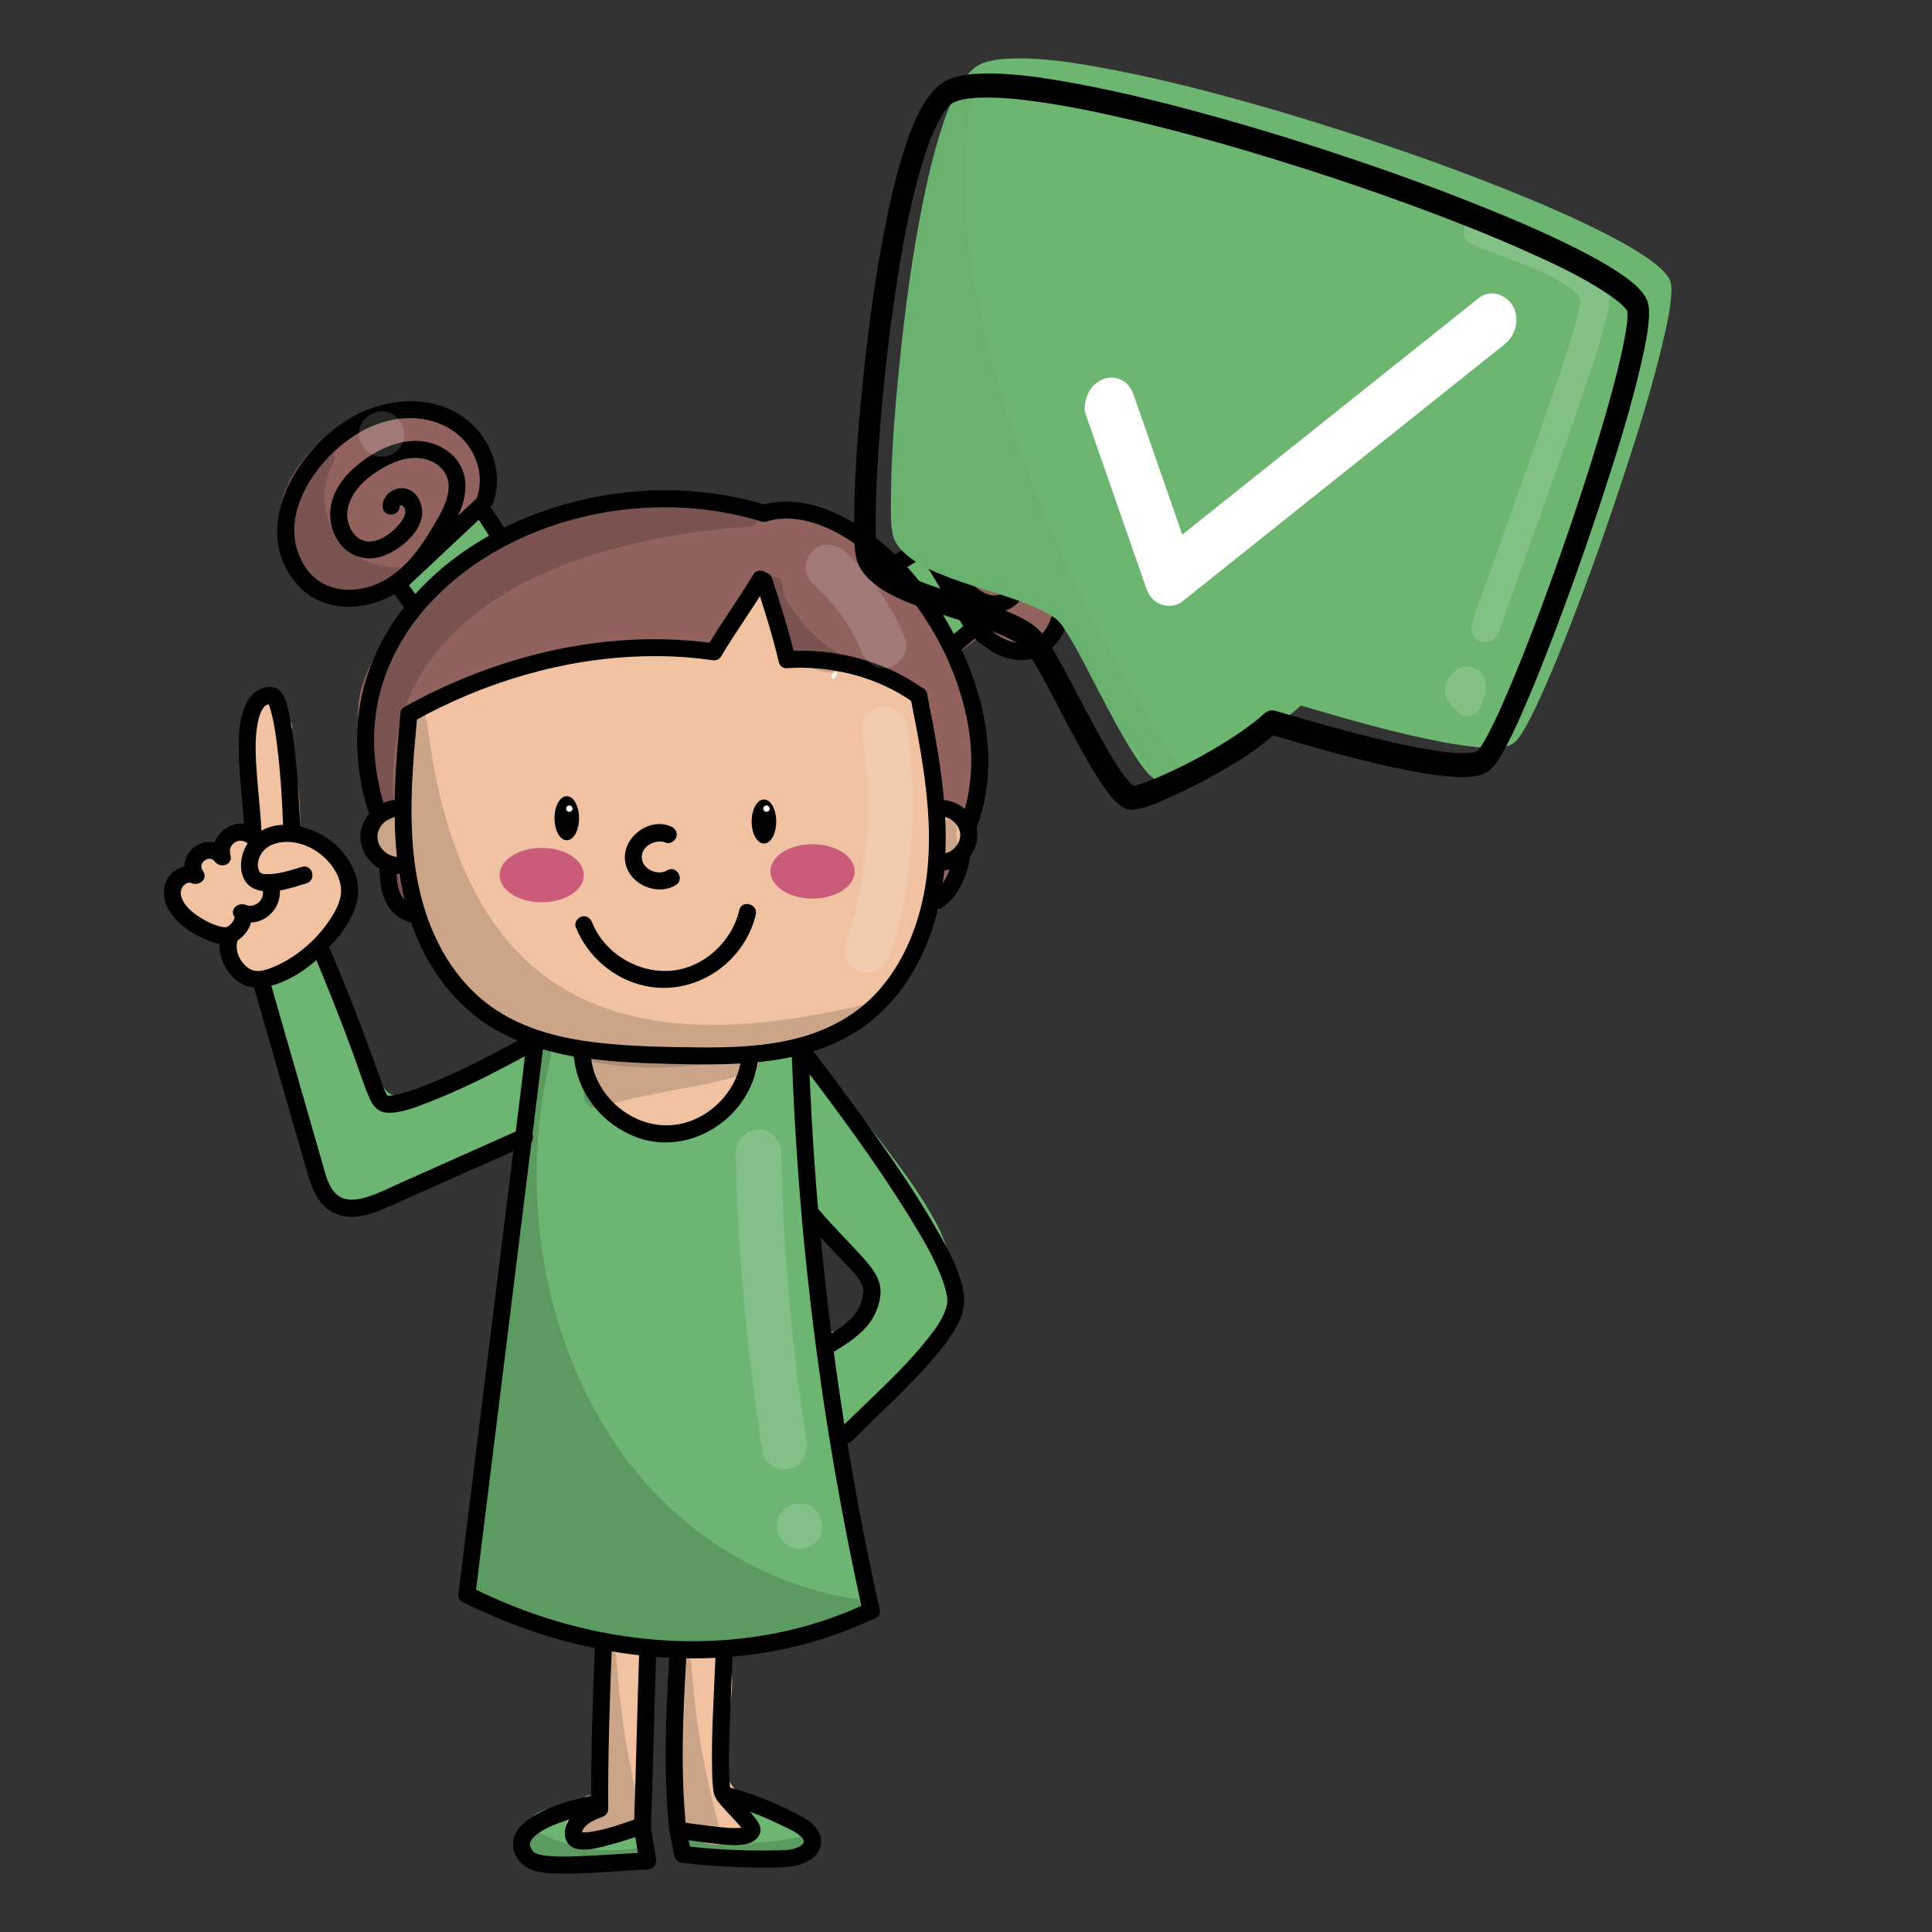 <?xml version="1.0" encoding="utf-8"?>
<!-- Generator: Adobe Adobe Illustrator 24.2.0, SVG Export Plug-In . SVG Version: 6.00 Build 0)  -->
<svg version="1.1" xmlns="http://www.w3.org/2000/svg" xmlns:xlink="http://www.w3.org/1999/xlink" x="0px" y="0px"
	 viewBox="0 0 1700.79 1700.79" style="enable-background:new 0 0 1700.79 1700.79;" xml:space="preserve">
<rect x="0" y="0" width="1700.79" height="1700.79" fill="#333333" stroke="none"/>
<style type="text/css">
	.st0{fill:#91625E;}
	.st1{fill:#6DB572;}
	.st2{fill:#6CB671;}
	.st3{fill:#F0C2A1;}
	.st4{opacity:0.149;}
	.st5{fill:#FFFFFF;}
	.st6{stroke:#000000;stroke-width:1.115;stroke-miterlimit:10;}
	.st7{fill:#FFFFFF;stroke:#FFFFFF;stroke-width:1.115;stroke-miterlimit:10;}
	.st8{fill:#CB5B7B;stroke:#CB5B7B;stroke-width:2.272;stroke-miterlimit:10;}
	.st9{fill:#F4F5E9;}
	.st10{fill:#6DB671;}
	.st11{opacity:0.031;}
</style>
<g id="Ebene_6">
	<g>
		<path class="st0" d="M818.05,799.72c46.22-65.09,52.84-156.14,16.52-227.23c9.41-7.22,18.82-14.44,28.22-21.66
			c4.85,22.9,41.24,23.68,55.92,5.44c14.68-18.23,13.68-44.07,11.95-67.41c-2.8-37.76-10.39-82.7-45.07-97.89
			c-22.3-9.77-51.03-1.39-64.57,18.84c-13.55,20.23-10.35,49.98,7.17,66.88c-13.39,7.51-26.79,15.02-40.18,22.53
			c-51.46-35.92-47.09-30-117.89-44.12c-136.16-27.14-212.92,26.39-225.1,26.02c-12.18-0.36-17.16-24.15-20.75-35.79
			c-2.03-6.58-0.82-13.65-0.84-20.53c-0.09-30.05-25.79-56.39-55.26-62.28c-29.47-5.9-58.05,10.56-80.31,30.76
			c-27.68,25.11-45.62,62.76-29.59,96.52s69.52,45.77,92.08,15.97c6.21,8.13,12.43,16.25,18.64,24.38
			c-20.74,33.68-52.55,70-45.37,108.9c7.89,42.69,11.35,68.99,17.76,114.72c10.53,75.07,107.38,79.77,174.38,85.77
			c99.44,8.9,200.85-8,292.78-46.95"/>
		<g>
			<path class="st0" d="M824.52,803.5c37.05-52.6,49.2-120.97,35.09-183.5c-4.02-17.8-10.33-35.03-18.57-51.3
				c-0.9,3.42-1.79,6.84-2.69,10.26c9.41-7.22,18.82-14.44,28.22-21.66c-3.67-1.49-7.35-2.99-11.02-4.48
				c6.23,26.35,41.42,29.19,60.63,15.79c27.31-19.06,23.98-59.48,21.24-88.42c-2.66-28.17-7.9-59.31-27.7-80.96
				c-20.45-22.36-55.31-26.27-80.11-8.56c-29.64,21.16-32.47,65.74-6.74,91.31c0.51-3.93,1.01-7.85,1.52-11.78
				c-13.39,7.51-26.79,15.02-40.18,22.53c2.52,0,5.05,0,7.57,0c-18.33-12.78-36.79-26.38-58.58-32.56
				c-10.68-3.03-21.71-4.84-32.61-6.87c-18.23-3.38-36.38-7.33-54.77-9.81c-57.46-7.76-115.98-2.5-170.29,18.15
				c-6.88,2.62-13.66,5.48-20.46,8.3c-2.26,0.93-4.51,1.88-6.82,2.69c-0.8,0.28-1.61,0.53-2.41,0.78c-0.33,0.1-0.7,0.13-1.02,0.26
				c-1.51,0.58,0.85-0.42,0.71-0.07c-0.15,0.36-1.46-0.33-1.58-0.41c-2.12-1.44-3.46-4.18-4.59-6.36
				c-2.94-5.71-4.59-12.09-6.35-18.24c-0.94-3.3-2.12-6.55-2.38-9.98c-0.37-4.82,0.35-9.69,0.26-14.52
				c-0.14-8.21-1.97-16.23-5.16-23.77c-13.4-31.63-48.45-50.82-82.22-45.45c-18.82,2.99-35.86,12.83-50.68,24.42
				c-14.35,11.22-27.09,24.69-36.02,40.66c-15.95,28.53-17.71,66.69,7.53,90.65c19.56,18.56,51.52,26.11,76.08,13.22
				c5.89-3.09,11.13-7.52,15.22-12.77c-3.93-0.51-7.85-1.01-11.78-1.52c6.21,8.13,12.43,16.25,18.64,24.38c0-2.52,0-5.05,0-7.57
				c-14.03,22.65-30.75,43.82-40.69,68.75c-4.74,11.89-7.59,24.96-6.52,37.81c1.12,13.37,4.49,26.73,6.68,39.97
				c4.34,26.26,7.94,52.63,11.63,78.99c2.7,19.3,9.9,36.86,23.98,50.68c27.7,27.19,69.59,34.71,106.57,39.4
				c49.89,6.34,100.46,9.47,150.66,5.54c67.3-5.27,133.53-21.46,195.71-47.7c3.72-1.57,6.43-4.96,5.24-9.23
				c-0.98-3.51-5.46-6.83-9.23-5.24c-53.53,22.58-110.23,38.03-167.96,44.83c-28.58,3.37-57.39,4.72-86.16,3.96
				c-22.62-0.59-45.21-2.7-67.73-4.9c-35.5-3.47-74.89-7.89-105.28-28.19c-13.51-9.02-23.8-21.97-28.34-37.66
				c-3.3-11.42-4.13-23.59-5.78-35.33c-1.77-12.62-3.55-25.23-5.47-37.82c-2.08-13.64-4.32-27.26-6.74-40.85
				c-1.24-6.98-2.92-13.93-3-21.04c-0.08-6.98,1.12-13.78,3.11-20.45c8.17-27.31,27.47-50.1,42.26-73.98c1.27-2.05,1.54-5.55,0-7.57
				c-6.21-8.13-12.43-16.25-18.64-24.38c-2.56-3.35-8.47-5.76-11.78-1.52c-15.41,19.77-43.98,17.73-63.3,4.95
				c-26.01-17.2-26.32-51.21-12.7-76.53c8.06-14.97,19.8-27.45,33.09-37.93c13.38-10.55,29.4-19.73,46.59-21.76
				c30.06-3.55,62.3,18.61,66.8,49.26c1.24,8.49-0.68,17.05,0.76,25.55c1.03,6.06,3.23,12.26,5.16,18.09
				c3.58,10.81,9.89,26.49,23.59,26.54c3.8,0.01,7.51-1.56,10.98-2.95c5.89-2.35,11.69-4.89,17.58-7.24
				c47.53-18.93,98.06-26.37,149.1-22.43c19.01,1.47,37.61,4.86,56.31,8.45c12.79,2.46,25.65,4.62,38.4,7.32
				c4.48,0.95,8.94,1.99,13.33,3.3c1.8,0.54,3.6,1.12,5.37,1.75c0.93,0.33,1.86,0.68,2.79,1.05c0.35,0.14,0.69,0.27,1.04,0.42
				c2.26,0.93-1.28-0.58,0.98,0.42c8.95,4,17.27,9.28,25.42,14.7c6.03,4.01,11.98,8.14,17.92,12.28c2.18,1.52,5.36,1.24,7.57,0
				c13.39-7.51,26.79-15.02,40.18-22.53c4.21-2.36,4.9-8.42,1.52-11.78c-17.09-16.98-18.26-47.11-0.57-64.13
				c16.95-16.31,44.75-17.15,62.24-1.36c17.27,15.6,22.97,40.61,25.98,62.75c1.72,12.69,2.75,25.63,2.95,38.43
				c0.21,13.53-0.84,27.83-7.91,39.72c-5.58,9.37-14.97,14.6-25.89,14.76c-8.93,0.13-18.04-3.32-20.26-12.72
				c-1.01-4.28-7.19-7.42-11.02-4.48c-9.41,7.22-18.82,14.44-28.22,21.66c-3.37,2.59-4.72,6.25-2.69,10.26
				c27.29,53.92,29.11,118.87,7.51,175.04c-6.08,15.81-14.28,30.78-24.03,44.62C806,803.84,819,811.34,824.52,803.5L824.52,803.5z"
				/>
		</g>
	</g>
</g>
<g id="Ebene_7">
	<g>
		<path class="st1" d="M359.5,520.11c1.49,3.45,2.99,6.9,4.48,10.34c19.92-22.71,43.46-42.24,69.45-57.62
			c-3.15-5.98-6.3-11.95-9.46-17.93c-18.74,23.14-40.77,43.61-65.21,60.62"/>
		<g>
			<path class="st2" d="M353.03,523.89c1.49,3.45,2.99,6.9,4.48,10.34c1.88,4.33,8.85,4.84,11.78,1.52
				c19.64-22.25,42.44-41.25,67.93-56.45c3.59-2.14,4.6-6.65,2.69-10.26c-3.15-5.98-6.3-11.95-9.46-17.93
				c-2.09-3.97-8.77-5.21-11.78-1.52c-18.43,22.62-39.78,42.71-63.7,59.44c-7.85,5.49-0.36,18.5,7.57,12.95
				c24.98-17.48,47.47-38.15,66.73-61.79c-3.93-0.51-7.85-1.01-11.78-1.52c3.15,5.98,6.3,11.95,9.46,17.93
				c0.9-3.42,1.79-6.84,2.69-10.26c-26.52,15.81-50.53,35.64-70.97,58.8c3.93,0.51,7.85,1.01,11.78,1.52
				c-1.49-3.45-2.99-6.9-4.48-10.34c-1.62-3.75-7.05-4.52-10.26-2.69C351.85,515.83,351.42,520.2,353.03,523.89L353.03,523.89z"/>
		</g>
	</g>
	<g>
		<path class="st1" d="M804.36,489.36c-3.51,2.77-7.01,5.53-10.52,8.3c18.27,18.82,33.94,40.16,46.42,63.23
			c2.96-3.48,5.93-6.97,8.89-10.45c-13.48-19.94-26.97-39.88-40.45-59.82"/>
		<g>
			<path class="st2" d="M799.06,484.06c-3.51,2.77-7.01,5.53-10.52,8.3c-3.22,2.54-2.55,7.96,0,10.61
				c17.83,18.48,32.96,39.16,45.24,61.71c2.18,3.99,8.68,5.17,11.78,1.52c2.96-3.48,5.93-6.97,8.89-10.45
				c2.06-2.42,3.12-6.21,1.17-9.09c-13.48-19.94-26.97-39.88-40.45-59.82c-5.38-7.95-18.38-0.46-12.95,7.57
				c13.48,19.94,26.97,39.88,40.45,59.82c0.39-3.03,0.78-6.06,1.17-9.09c-2.96,3.48-5.93,6.97-8.89,10.45
				c3.93,0.51,7.85,1.01,11.78,1.52c-12.87-23.61-28.92-45.4-47.59-64.75c0,3.54,0,7.07,0,10.61c3.51-2.77,7.01-5.53,10.52-8.3
				c3.2-2.53,2.6-7.95,0-10.61C806.56,480.88,802.22,481.56,799.06,484.06L799.06,484.06z"/>
		</g>
	</g>
	<g>
		<path class="st1" d="M477.62,928.78c-20.44,155.68-40.87,311.36-61.31,467.04c113.24,55.25,216.9,67.85,343.55,22.77
			c-33.39-160.8-52.53-324.56-57.12-488.73c-73.81,11.19-149.68,8.64-222.57-7.47"/>
		<g>
			<path class="st2" d="M470.12,928.78c-15.93,121.38-31.87,242.75-47.8,364.13c-4.5,34.3-9.01,68.6-13.51,102.91
				c-0.31,2.38,1.62,5.46,3.71,6.48c42.06,20.45,86.27,37.01,132.45,45.15c44.76,7.89,90.23,7.73,135.02,0.13
				c27.89-4.74,55.21-12.31,81.86-21.75c4.01-1.42,6.11-5.01,5.24-9.23c-25.93-125.08-43.27-251.88-51.77-379.33
				c-2.39-35.77-4.07-71.58-5.08-107.41c-0.15-5.32-4.65-7.96-9.49-7.23c-72.53,10.87-146.97,8.24-218.58-7.47
				c-9.41-2.06-13.43,12.39-3.99,14.46c74.43,16.33,151.22,18.77,226.56,7.47c-3.16-2.41-6.33-4.82-9.49-7.23
				c3.64,128.36,16.1,256.45,37.25,383.12c6.01,36,12.74,71.88,20.15,107.61c1.75-3.08,3.49-6.15,5.24-9.23
				c-44.25,15.67-90.38,26.02-137.43,27.04c-43.55,0.94-86.66-6.23-128.06-19.58c-24.81-8-48.85-18.08-72.29-29.48
				c1.24,2.16,2.48,4.32,3.71,6.48c15.93-121.38,31.87-242.75,47.8-364.13c4.5-34.3,9.01-68.6,13.51-102.91
				c0.53-4.02-3.83-7.5-7.5-7.5C473.13,921.28,470.65,924.74,470.12,928.78L470.12,928.78z"/>
		</g>
	</g>
	<g>
		<g>
			<path class="st2" d="M704.46,941.43c9.65,0,9.67-15,0-15C694.81,926.43,694.79,941.43,704.46,941.43L704.46,941.43z"/>
		</g>
	</g>
</g>
<g id="Ebene_8">
	<g>
		<path class="st2" d="M519.13,1588.04c-10.03,7.8-23.91,7.67-35.98,11.63c-12.07,3.96-23.8,17.17-17.56,28.25
			c4.43,7.87,14.99,9.27,24.01,9.66c25.4,1.1,50.84,1.36,76.26,0.8c-1.41-9.8-2.82-19.61-4.24-29.41
			c-8.44,5.77-17.19,11.68-27.22,13.62s-21.79-1.15-26.99-9.95c-5.2-8.8,0.12-22.8,10.33-23.4"/>
		<g>
			<path class="st2" d="M515.34,1581.56c-12.88,9.46-30.55,6.58-43.79,15.52c-12.32,8.32-21.3,25.39-9.77,38.31
				c10.66,11.95,31.03,9.9,45.4,10.31c19.55,0.55,39.12,0.59,58.67,0.17c5.35-0.11,7.93-4.68,7.23-9.49
				c-1.41-9.8-2.82-19.61-4.24-29.41c-0.67-4.66-7.36-6.98-11.02-4.48c-10.38,7.09-23.49,16.69-36.75,11.91
				c-4.04-1.46-7.89-4.48-8.19-9.05c-0.18-2.87,1.3-8.23,4.83-8.62c4.03-0.44,7.5-3.13,7.5-7.5c0-3.71-3.45-7.95-7.5-7.5
				c-20.58,2.27-26.08,28.96-10.88,41.54c18.5,15.31,41.72,3.66,58.55-7.83c-3.67-1.49-7.34-2.99-11.02-4.48
				c1.41,9.8,2.82,19.61,4.24,29.41c2.41-3.16,4.82-6.33,7.23-9.49c-16.3,0.35-32.6,0.38-48.89,0.06
				c-8.15-0.16-16.29-0.41-24.44-0.74c-5.48-0.22-11.53-0.19-16.58-2.64c-11.92-5.77,2.2-18.15,9.19-20.66
				c12.68-4.54,26.49-4.11,37.78-12.39c3.29-2.41,4.84-6.48,2.69-10.26C523.76,1581.01,518.6,1579.17,515.34,1581.56L515.34,1581.56
				z"/>
		</g>
	</g>
	<g>
		<path class="st2" d="M606.88,1611.75c8.2,3.93,16.63,7.92,25.7,8.7c9.06,0.78,19.04-2.35,23.96-9.99
			c4.92-7.65,2.32-19.87-6.27-22.87c15.29,6.39,30.59,12.79,45.88,19.18c5.49,2.29,11.85,5.77,12.1,11.71
			c0.34,7.85-9.72,11.24-17.53,11.98c-28.73,2.71-57.72,2.71-86.45-0.03c-1.16-3.24-2.33-6.49-3.49-9.73"/>
		<g>
			<path class="st2" d="M603.1,1618.22c17.11,8.18,38.64,16.04,55.02,1.77c13.02-11.35,10.3-33.06-5.85-39.64
				c-3.78-1.54-8.21,1.67-9.23,5.24c-1.23,4.31,1.52,7.67,5.24,9.23c14.07,5.88,28.15,11.75,42.21,17.65
				c2.33,0.98,10.43,3.98,10.3,6.13c-0.16,2.67-6.48,3.75-8.44,4.11c-13.83,2.54-28.87,2.22-42.89,2.27
				c-15.09,0.06-30.17-0.66-45.19-2.05c2.41,1.84,4.82,3.67,7.23,5.51c-1.16-3.24-2.33-6.49-3.49-9.73
				c-3.24-9.02-17.74-5.13-14.46,3.99c1.16,3.24,2.33,6.49,3.49,9.73c1.22,3.4,3.7,5.18,7.23,5.51c18.95,1.76,37.97,2.42,57,1.85
				c9.17-0.27,18.35-0.79,27.49-1.65c6.43-0.6,13.02-1.59,18.57-5.13c5.46-3.48,8.92-9.19,8.27-15.76
				c-0.7-7.09-6.07-12.15-12.09-15.3c-7.55-3.95-15.86-6.79-23.72-10.08c-9.18-3.84-18.35-7.67-27.53-11.51
				c-1.33,4.82-2.66,9.64-3.99,14.46c2.69,1.09,3.46,5.28,3.21,7.78c-0.42,4.12-3.57,7.04-7.19,8.69c-11.08,5.04-23.64-1.23-33.62-6
				C602,1601.13,594.38,1614.06,603.1,1618.22L603.1,1618.22z"/>
		</g>
	</g>
</g>
<g id="Ebene_9">
	<g>
		<path class="st3" d="M534.64,1451.44c-1.19,38.51-2.37,77.02-3.56,115.53c-0.28,9.03-0.62,18.36-4.46,26.54
			c-3.84,8.18-12.14,14.98-21.14,14.16c10.59,13.66,33.82,10.78,45.49-1.97c11.67-12.75,14.15-31.43,13.43-48.7
			c-0.72-17.27-4.07-34.6-1.78-51.73c1.61-12.07,6-24.19,3.57-36.13c-2.43-11.93-16.17-22.65-26.53-16.25"/>
		<g>
			<path class="st3" d="M527.14,1451.44c-0.89,28.88-1.78,57.77-2.67,86.65c-0.42,13.49,0.06,27.38-1.58,40.79
				c-1.16,9.45-6,21.84-17.41,21.29c-7.07-0.34-9.12,8.16-5.3,12.8c9.44,11.48,26.16,13.59,39.57,8.67
				c15.57-5.71,25.36-19.41,29.45-35.13c4.75-18.3,2.05-36.91,0.69-55.44c-0.77-10.46-0.78-20.74,1.2-31.07
				c1.84-9.6,4.14-19.26,2.93-29.08c-2.14-17.37-20.56-34.24-38.13-24.52c-8.45,4.67-0.89,17.63,7.57,12.95
				c4.01-2.22,8.34,0.47,11.18,3.48c4.46,4.73,5.07,10.82,4.67,17.08c-0.5,7.87-2.81,15.55-3.91,23.35
				c-1.17,8.29-1.23,16.59-0.71,24.93c0.93,14.96,3.45,29.98,1.79,44.98c-1.26,11.43-5.45,24.75-15.62,31.32
				c-9.32,6.03-22.53,7.04-30.07-2.14c-1.77,4.27-3.54,8.54-5.3,12.8c13.42,0.64,24.37-9.29,29.05-21.21
				c5.33-13.6,4.13-29.57,4.57-43.92c1.01-32.87,2.03-65.73,3.04-98.6C542.44,1441.79,527.44,1441.8,527.14,1451.44L527.14,1451.44z
				"/>
		</g>
	</g>
	<g>
		<path class="st3" d="M599.29,1461.76c0.2,47.21,0.41,94.42,0.61,141.62c9.83,6.63,20.54,13.52,32.39,13.14
			s23.88-11.93,19.97-23.12c-2-5.74-7.33-9.52-11.4-14.04c-13.5-14.99-12.78-37.79-9.25-57.66s9.03-40.66,2.53-59.76
			c-10.26-1-20.52-2-30.79-3"/>
		<g>
			<path class="st3" d="M591.79,1461.76c0.12,27.93,0.24,55.85,0.36,83.78c0.06,13.96,0.12,27.93,0.18,41.89
				c0.01,3.32,0.03,6.65,0.04,9.97c0.02,3.52-0.65,7.57,1.64,10.53c3.25,4.22,10.57,7.61,15.25,10c10.14,5.19,22.08,8.38,33.06,3.92
				c9.46-3.84,17.83-12.63,18.18-23.3c0.41-12.54-10.05-18.03-16.38-27.09c-5.91-8.46-7.34-18.97-7.18-29.06
				c0.45-27.77,13.32-54.76,4.44-82.46c-1.1-3.42-3.79-5.17-7.23-5.51c-10.26-1-20.52-2-30.79-3c-4.04-0.39-7.5,3.73-7.5,7.5
				c0,4.38,3.45,7.11,7.5,7.5c10.26,1,20.52,2,30.79,3c-2.41-1.84-4.82-3.67-7.23-5.51c5.91,18.41,0.7,37.38-2.53,55.77
				c-2.7,15.38-4.23,31.96,0.86,47.03c2.59,7.68,6.74,14.37,12.43,20.13c4.11,4.16,10.37,8.81,6.46,15.16
				c-9.56,15.55-30.2,1.76-40.45-5.13c1.24,2.16,2.48,4.32,3.71,6.48c-0.2-47.21-0.41-94.42-0.61-141.62
				C606.75,1452.11,591.75,1452.09,591.79,1461.76L591.79,1461.76z"/>
		</g>
	</g>
</g>
<g id="Ebene_5">
	<g>
		<path class="st3" d="M361.83,632.42c-1.4,27.53-2.8,55.06-4.21,82.6c-13.12-5.46-30.05,5.5-30.43,19.7
			c-0.39,14.2,15.92,26.07,29.32,21.33c8.09,81.42,77.73,152.53,158.97,162.31c-1.89,35.24,27.85,69.18,63.04,71.92
			c35.19,2.74,80.02-27.14,83.61-62.25c76.24-11.83,151.01-84.92,157.15-171.8c12.67,1.42,25.35-9.49,25.85-22.23
			c0.5-12.74-11.29-24.6-24.03-24.18c-3.36-33.4-13.73-63.82-17.09-97.21c-37.37-6.71-47-25.18-79.21-25.18
			c-47.25,0-59.42-41.54-53.21-73.14c-25.11,40.04-22.57,75.95-92.06,62.39c-38.13-7.44-195.8,24.9-215.15,58.59"/>
		<g>
			<path class="st3" d="M354.33,632.42c-1.4,27.53-2.8,55.06-4.21,82.6c3.16-2.41,6.33-4.82,9.49-7.23
				c-17.73-6.68-38.94,7.5-39.89,26.31c-0.99,19.58,20.49,34.93,38.77,29.18c-3.16-2.41-6.33-4.82-9.49-7.23
				c6.9,66.49,51.44,126.44,112,154.3c17.37,7.99,35.51,13.15,54.47,15.51c-2.5-2.5-5-5-7.5-7.5
				c-1.38,33.03,21.03,63.82,51.53,75.32c29.81,11.24,63.93-1.29,86.48-21.92c12.65-11.58,21.65-26.56,23.65-43.73
				c-1.84,2.41-3.67,4.82-5.51,7.23c65.89-10.53,123.38-61.02,148.87-121.69c7.69-18.3,12.3-37.55,13.79-57.34c-2.5,2.5-5,5-7.5,7.5
				c17.02,1.3,33.26-13.21,33.36-30.41c0.09-16.87-14.97-30.99-31.54-31c2.5,2.5,5,5,7.5,7.5c-3.44-32.81-13.66-64.43-17.09-97.21
				c-0.32-3.08-2.08-6.59-5.51-7.23c-13.81-2.58-26.17-7.66-38.69-13.83c-11.32-5.58-22.58-10.08-35.25-11.29
				c-6.81-0.65-13.58-0.13-20.3-1.66c-5.53-1.26-10.65-3.35-15.35-6.54c-7.88-5.35-13.19-13.89-15.98-22.87
				c-3.29-10.59-3.67-22.04-1.61-32.91c1.55-8.16-9.04-13.29-13.71-5.78c-6.6,10.61-11.73,21.95-17.48,33.03
				c-4.46,8.59-9.51,17.43-16.97,22.28c-19.68,12.81-44.48,2.16-66.49,2.29c-23.65,0.14-47.47,4.07-70.63,8.54
				c-26.72,5.15-53.32,11.75-78.97,20.88c-12.18,4.34-24.38,9.2-35.62,15.64c-7.97,4.57-16.26,10.24-21.04,18.31
				c-4.92,8.33,8.04,15.88,12.95,7.57c0.38-0.65,0.8-1.26,1.22-1.88c-0.43,0.62-0.26,0.22,0.69-0.77c1.26-1.3,2.53-2.55,3.9-3.72
				c1.64-1.4,1.36-1.15,3.66-2.72c1.89-1.29,3.85-2.49,5.83-3.64c9.32-5.39,19.3-9.55,29.39-13.25
				c25.65-9.4,52.33-16.12,79.11-21.41c22.69-4.48,45.95-8.37,69.13-8.55c3.87-0.03,7.71,0.13,11.57,0.46
				c2.25,0.19-0.79-0.19,0.95,0.12c1.54,0.28,3.07,0.58,4.61,0.85c4.77,0.85,9.59,1.54,14.42,2.01c13.25,1.3,27.2,0.54,39.24-5.65
				c10.86-5.58,18.29-15.64,24.04-26.11c6.67-12.16,12.1-24.91,19.44-36.71c-4.57-1.93-9.14-3.85-13.71-5.78
				c-4.34,22.84-0.74,49.04,16.36,66.1c9.59,9.57,22.25,14.52,35.54,16.05c7.22,0.83,14.47,0.22,21.62,1.74
				c5.96,1.27,11.62,3.41,17.12,6.01c15.39,7.27,30.11,14.49,47.02,17.64c-1.84-2.41-3.67-4.82-5.51-7.23
				c3.44,32.81,13.66,64.43,17.09,97.21c0.42,4.04,3.09,7.5,7.5,7.5c8.39,0.01,16.72,7.25,16.54,16
				c-0.2,9.51-9.39,16.09-18.36,15.41c-4.26-0.32-7.21,3.71-7.5,7.5c-4.79,63.69-48.06,121.03-104.39,149.3
				c-14.88,7.46-30.81,12.64-47.25,15.27c-3.49,0.56-5.15,4.19-5.51,7.23c-2.83,24.37-27.14,43.21-48.78,50.74
				c-11.76,4.09-24.23,5.62-36.38,2.37c-12.83-3.43-24.05-11.35-32.44-21.55c-9.52-11.57-14.68-26.27-14.05-41.24
				c0.18-4.41-3.61-7.01-7.5-7.5c-60.5-7.56-113.54-50.71-138.21-105.69c-6.94-15.47-11.51-32.25-13.26-49.12
				c-0.48-4.61-4.43-8.82-9.49-7.23c-8.89,2.8-20.92-4.57-19.78-14.72c1.08-9.66,12.37-15.06,20.9-11.85
				c4.82,1.82,9.27-2.79,9.49-7.23c1.4-27.53,2.8-55.06,4.21-82.6C369.82,622.77,354.82,622.8,354.33,632.42L354.33,632.42z"/>
		</g>
	</g>
</g>
<g id="Ebene_17">
	<g>
		<path class="st1" d="M718.16,952.23c-14.25,46.8-4.74,100.18,24.79,139.18c9.87,13.03,22.22,25.36,25.33,41.4
			c4.79,24.71-19.37,50.42-44.33,47.19c3.68,24.94,7.36,49.87,11.04,74.81c24.03-16.19,48.38-32.66,67.21-54.69
			c18.83-22.02,31.79-50.68,28.79-79.5c-2.42-23.27-14.77-44.22-27.66-63.75c-26.1-39.56-55.64-76.85-88.18-111.32"/>
		<g>
			<path class="st2" d="M710.93,950.24c-10.26,34.36-8.77,72.15,4.06,105.64c6.53,17.05,15.71,32.25,27.08,46.48
				c9.66,12.08,22.66,26.68,18.54,43.43c-4.01,16.33-19.76,28.54-36.66,26.71c-5.38-0.58-7.86,5.23-7.23,9.49
				c3.68,24.94,7.36,49.87,11.04,74.81c0.69,4.68,7.34,6.96,11.02,4.48c40.98-27.62,85.97-59.43,97.63-110.68
				c5.83-25.64,0.06-50.41-11.99-73.34c-12.33-23.46-28.5-45.29-44.42-66.4c-18.55-24.6-38.41-48.18-59.53-70.6
				c-6.63-7.04-17.23,3.58-10.61,10.61c34.76,36.9,66.98,77.02,93.67,120.19c12.41,20.08,22.41,41.97,20,66.14
				c-2.24,22.5-14.07,43.62-28.91,60.25c-18.18,20.38-40.91,35.74-63.41,50.9c3.67,1.49,7.34,2.99,11.02,4.48
				c-3.68-24.94-7.36-49.87-11.04-74.81c-2.41,3.16-4.82,6.33-7.23,9.49c17.44,1.89,33.86-7.74,43.74-21.66
				c10.77-15.18,10.78-33.77,2.3-49.95c-4.48-8.55-10.82-16.01-16.82-23.51c-5.76-7.19-10.99-14.71-15.44-22.78
				c-8.96-16.26-14.84-34.32-17.3-52.73c-2.81-20.99-1.09-42.37,4.96-62.64C728.16,944.96,713.69,941,710.93,950.24L710.93,950.24z"
				/>
		</g>
	</g>
</g>
<g id="Ebene_21">
	<g>
		<path class="st1" d="M240.68,866.96c14.05-9.07,28.1-18.14,42.15-27.2c14.2,36.23,28.4,72.46,42.6,108.69
			c3.4,8.67,7.58,18.19,16.13,21.88c8,3.46,17.19,0.65,25.39-2.32c33.73-12.21,66.62-26.77,98.33-43.54
			c1.76,24.9,2.66,52.6-13.47,71.66c-10.91,12.9-27.56,19.13-43.46,24.85c-24.19,8.71-48.39,17.42-72.58,26.14
			c-10.77,3.88-23.01,7.7-33.25,2.57c-10.36-5.19-14.59-17.51-17.86-28.63c-15.03-51.18-30.07-102.37-45.1-153.55"/>
		<g>
			<path class="st1" d="M244.46,873.44c14.05-9.07,28.1-18.14,42.15-27.2c-3.67-1.49-7.34-2.99-11.02-4.48
				c14.62,37.31,28.61,74.94,43.92,111.97c2.88,6.98,6.26,14.04,12.1,19.05c6.96,5.98,15.68,7.45,24.55,6.03
				c9.27-1.48,18.2-5.49,26.92-8.84c8.83-3.39,17.59-6.96,26.3-10.66c20.28-8.61,40.18-18.08,59.67-28.36
				c-3.76-2.16-7.52-4.32-11.29-6.48c1.52,21.76,3.63,48.35-11.27,66.36c-7.62,9.21-18.75,14.74-29.68,19.03
				c-13.28,5.22-26.83,9.78-40.25,14.62c-14.27,5.14-28.52,10.33-42.8,15.41c-10.59,3.77-24.78,9.04-33.33-1.36
				c-6.86-8.34-8.94-20.79-11.89-30.84c-4.27-14.53-8.54-29.07-12.81-43.6c-9.65-32.86-19.3-65.72-28.95-98.58
				c-2.71-9.24-17.19-5.31-14.46,3.99c9.28,31.6,18.56,63.19,27.84,94.79c4.64,15.8,9.28,31.6,13.92,47.39
				c3.66,12.44,6.54,26.11,14.89,36.41c9.22,11.39,23.5,13.18,37.08,9.93c15.68-3.76,30.97-10.61,46.13-16.07
				c14.96-5.39,29.99-10.61,44.88-16.2c12.57-4.72,25.02-10.19,35.1-19.26c22.96-20.66,22.57-53.67,20.59-82.02
				c-0.4-5.75-6.04-9.24-11.29-6.48c-31.15,16.42-63.38,30.91-96.54,42.78c-6.58,2.36-15.48,6-22.05,1.8
				c-4.99-3.19-7.6-9.55-9.73-14.82c-6.86-16.94-13.34-34.03-20.01-51.05c-7.7-19.65-15.4-39.3-23.1-58.95
				c-1.67-4.26-6.58-7.35-11.02-4.48c-14.05,9.07-28.1,18.14-42.15,27.2C228.81,865.7,236.32,878.69,244.46,873.44L244.46,873.44z"
				/>
		</g>
	</g>
</g>
<g id="Ebene_22">
	<g>
		<path class="st3" d="M269.24,763.55c-6.55,3.34-13.39,6.76-20.74,6.87c-7.35,0.11-15.33-4.19-16.88-11.38
			c-2.06-9.52,7.85-17.68,17.4-19.61c24.15-4.88,48.73,16.04,52.11,40.44s-11.19,48.97-31.95,62.24
			c-12.28,7.86-27.54,12.41-41.6,8.55s-25.74-17.88-23.58-32.3c-14.25-3.44-29.75-7.68-38.26-19.62
			c-8.51-11.94-3.17-33.46,11.48-34.09c-2.12-4.52,0.2-10.58,4.8-12.52c4.6-1.94,10.57,0.62,12.33,5.29
			c-0.79-7.57,4.09-15.37,11.25-17.98c7.15-2.6,15.91,0.24,20.17,6.55c-1.15-30.5-2.31-61-3.46-91.49
			c-0.24-6.23,11.16-36.83,11.16-36.83s11.83,16.25,15.27,20c3.43,3.75-2.1,12.04-0.82,16.96c7.41,28.45,10.16,58.11,8.12,87.44"/>
		<g>
			<path class="st3" d="M265.46,757.07c-6.72,3.42-16.48,8.92-23.78,3.91c-6.4-4.39-0.07-10.65,4.83-12.91
				c14.15-6.51,31.32,3.27,39.63,14.7c21.72,29.89-4.44,70.64-35.83,79.92c-9.29,2.75-19.61,2.85-27.98-2.55
				c-7.5-4.84-11.9-12.85-10.84-21.77c0.37-3.13-2.59-6.52-5.51-7.23c-11.79-2.86-29.27-6.33-35.2-18.52
				c-2.86-5.88-2.32-19.76,6.43-20.46c4.4-0.35,9.1-4.58,7.23-9.49c-1.32-3.49,1.76-5,3.42-1.46c3.15,6.74,14.39,3.42,13.98-3.79
				c-0.54-9.28,11.03-16.3,17.44-7.64c4.06,5.48,14.28,4.35,13.98-3.79c-1.16-30.63-2.6-61.27-3.46-91.91
				c-0.04-1.44-0.35,1.69,0-0.2c0.13-0.72,0.28-1.44,0.45-2.15c0.37-1.61,0.81-3.2,1.26-4.79c1.12-3.94,2.39-7.83,3.69-11.71
				c1.75-5.21,3.58-10.41,5.5-15.56c-4.57,0.6-9.14,1.19-13.71,1.79c3.6,4.94,7.24,9.84,10.96,14.68c1.24,1.62,2.48,3.24,3.77,4.82
				c0.33,0.41,1.12,1.12,1.35,1.61c-0.29-0.64-0.4-1.54-0.75-0.72c-1.85,4.32-2.53,10.21-1.65,14.78
				c2.68,13.86,6.03,27.28,7.34,41.4c1.36,14.65,1.48,29.37,0.51,44.05c-0.64,9.64,14.36,9.6,15,0c0.99-15,0.84-30.04-0.6-45
				c-0.71-7.34-1.69-14.67-2.93-21.94c-0.65-3.78-1.38-7.55-2.18-11.29c-0.75-3.46-2.68-7.69-2.66-11.19
				c0.02-4.49,2.61-8.52,2.07-13.23c-0.51-4.36-3.38-7.14-5.96-10.41c-3.9-4.93-7.6-10.03-11.3-15.11
				c-3.91-5.37-11.37-4.5-13.71,1.79c-1.92,5.16-3.74,10.35-5.5,15.56c-2.39,7.13-5.45,14.79-5.9,22.38
				c-0.41,6.82,0.47,13.94,0.72,20.77c0.3,7.96,0.6,15.91,0.9,23.87c0.6,15.91,1.2,31.82,1.81,47.74c4.66-1.26,9.32-2.52,13.98-3.79
				c-6.39-8.63-17.32-13.57-28-10.19c-10.79,3.41-18.04,14.15-17.39,25.41c4.66-1.26,9.32-2.52,13.98-3.79
				c-3.7-7.91-13.66-11.75-21.69-8.36c-8.03,3.39-12.24,13.21-9.14,21.37c2.41-3.16,4.82-6.33,7.23-9.49
				c-18.04,1.44-26.44,21.03-21.78,37.13c5.79,20,28.62,26.97,46.56,31.31c-1.84-2.41-3.67-4.82-5.51-7.23
				c-3.12,26.16,24.11,43.62,47.6,40.8c24.93-2.99,47.74-21.01,58.26-43.59c10.36-22.23,8.7-47.7-8.01-66.36
				c-14.93-16.68-43.51-25.77-62.14-9.57c-10.42,9.06-11.2,24.65,0.31,33.16c12.77,9.43,27.89,3.62,40.5-2.8
				C281.63,765.65,274.05,752.7,265.46,757.07L265.46,757.07z"/>
		</g>
	</g>
	<g>
		<g>
			<path class="st3" d="M233.46,645.18c9.65,0,9.67-15,0-15C223.81,630.18,223.8,645.18,233.46,645.18L233.46,645.18z"/>
		</g>
	</g>
	<g>
		<g>
			<path class="st3" d="M242.37,649.29c9.65,0,9.67-15,0-15C232.71,634.29,232.7,649.29,242.37,649.29L242.37,649.29z"/>
		</g>
	</g>
	<g>
		<g>
			<path class="st3" d="M277.29,809.54c9.65,0,9.67-15,0-15C267.64,794.54,267.62,809.54,277.29,809.54L277.29,809.54z"/>
		</g>
	</g>
</g>
<g id="Ebene_3">
	<g>
		<g>
			<path d="M352.47,628.7c-6.23,66.65-11.75,136.01,15.64,199c11.69,26.89,29.4,51.04,52.92,68.72
				c23.77,17.87,52.59,27.81,81.63,33.05c29.65,5.35,59.83,6.46,89.88,7.18c30.53,0.73,61.18,0.95,91.44-3.75
				c29.22-4.54,57.71-14.53,81.24-32.81c22.48-17.46,38.92-41.36,49.88-67.45c26.11-62.17,18.27-130.64,6.21-195.1
				c-1.68-8.98-3.45-17.95-5.21-26.92c-1.87-9.46-16.33-5.46-14.46,3.99c12.38,62.8,25.47,129.18,6.85,192.12
				c-7.54,25.5-20.09,49.9-38.65,69.15c-19.25,19.96-44.05,32.32-70.8,38.82c-28.08,6.82-57.23,7.63-85.99,7.34
				c-28.59-0.29-57.37-0.84-85.81-4.03c-27.74-3.11-55.86-9.39-80.52-22.88c-24.51-13.41-43.73-33.7-57.27-58.02
				c-31.02-55.73-29.48-121.51-24.25-183.15c0.72-8.42,1.5-16.84,2.29-25.25C368.36,619.1,353.36,619.16,352.47,628.7L352.47,628.7z
				"/>
		</g>
	</g>
	<g>
		<g>
			<path d="M351.53,704.05c-17.56-0.55-33.55,13.98-34.23,31.64c-0.7,17.88,14.98,32.84,32.28,33.65c9.65,0.45,9.63-14.55,0-15
				c-9.3-0.43-17.83-9.16-17.28-18.65c0.56-9.7,9.91-16.93,19.23-16.64C361.19,719.35,361.18,704.35,351.53,704.05L351.53,704.05z"
				/>
		</g>
	</g>
	<g>
		<g>
			<path d="M830.16,719.16c7.87,0.58,14.87,7.73,15.15,15.65c0.28,7.78-6.54,15.6-14.29,16.46c-4.03,0.44-7.5,3.13-7.5,7.5
				c0,3.71,3.45,7.95,7.5,7.5c15.83-1.74,29.59-14.86,29.29-31.46c-0.3-16.48-14.16-29.47-30.15-30.65
				C820.53,703.45,820.58,718.46,830.16,719.16L830.16,719.16z"/>
		</g>
	</g>
	<g>
		<g>
			<path d="M363.75,635.18c61.94-34.59,132.36-55.73,203.47-57.46c19.76-0.48,39.61,0.52,59.19,3.36c4.04,0.59,8.01-1,9.23-5.24
				c1.01-3.52-1.23-8.64-5.24-9.23c-73.42-10.66-149,1.18-217.6,28.66c-19.43,7.78-38.34,16.74-56.62,26.95
				C347.75,626.94,355.31,639.9,363.75,635.18L363.75,635.18z"/>
		</g>
	</g>
	<g>
		<g>
			<path d="M634.88,577.64c13.12-21.77,28.03-42.39,41.15-64.16c5-8.29-7.97-15.84-12.95-7.57c-13.12,21.77-28.03,42.39-41.15,64.16
				C616.93,578.35,629.89,585.9,634.88,577.64L634.88,577.64z"/>
		</g>
	</g>
	<g>
		<g>
			<path d="M665.27,513.17c7.41,22.97,14.79,45.99,20.32,69.51c2.21,9.39,16.68,5.42,14.46-3.99
				c-5.53-23.51-12.91-46.53-20.32-69.51C676.79,500.03,662.3,503.94,665.27,513.17L665.27,513.17z"/>
		</g>
	</g>
	<g>
		<g>
			<path d="M692.83,588.18c39.28-2.45,80.19,7.66,112.23,30.91c3.3,2.4,8.33,0.54,10.26-2.69c2.25-3.76,0.57-7.9-2.69-10.26
				c-33.94-24.62-78.22-35.55-119.81-32.96C683.24,573.78,683.17,588.78,692.83,588.18L692.83,588.18z"/>
		</g>
	</g>
	<g>
		<g>
			<path d="M674.5,444.6c-70.56-21.4-148.22-15.96-215.82,13.04c-61.31,26.31-116.04,74.68-136.26,139.83
				c-11.74,37.84-10.08,78.37,1.51,116.03c2.83,9.2,17.31,5.28,14.46-3.99c-9.8-31.87-12.31-65.7-4.24-98.24
				c7.33-29.56,22.67-56.57,43.12-79.02c44.58-48.93,110.09-77.07,175.26-83.96c39.64-4.19,79.8-0.82,117.98,10.77
				C679.77,461.87,683.73,447.39,674.5,444.6L674.5,444.6z"/>
		</g>
	</g>
	<g>
		<g>
			<path d="M334.3,760.31c-0.91,20.67,3.33,44.7,26.02,51.29c9.29,2.7,13.25-11.77,3.99-14.46c-15.36-4.46-15.59-23.62-15-36.83
				C349.73,750.66,334.72,750.68,334.3,760.31L334.3,760.31z"/>
		</g>
	</g>
	<g>
		<g>
			<path d="M674.5,459.06c17.17-5.05,35.36-2.13,52.33,5.19c20.72,8.93,38.89,23.24,54.62,39.22
				c36.18,36.78,62.46,85.43,71.05,136.46c4.73,28.09,3.06,57.16-6.92,83.95c-3.37,9.06,11.12,12.97,14.46,3.99
				c19.64-52.76,8.11-111.83-15.95-161.09c-22.3-45.66-58.28-90.58-104.78-113.21c-21.26-10.35-45.61-15.8-68.81-8.98
				C661.27,447.31,665.2,461.79,674.5,459.06L674.5,459.06z"/>
		</g>
	</g>
	<g>
		<g>
			<path d="M839.65,750.1c-1.4,12.41-7.72,30.07-19.18,36.59c-8.39,4.77-0.84,17.73,7.57,12.95c16.43-9.34,24.6-31.75,26.61-49.54
				c0.46-4.03-3.77-7.5-7.5-7.5C842.71,742.6,840.1,746.05,839.65,750.1L839.65,750.1z"/>
		</g>
	</g>
	<g>
		<g>
			<path d="M505.33,931.08c3.21,31.86,25.34,59.02,55.19,70.13c29.85,11.11,63.44,0.94,84.89-21.89
				c12.29-13.07,19.93-29.29,22-47.09c0.47-4.03-3.78-7.5-7.5-7.5c-4.44,0-7.03,3.46-7.5,7.5c-2.91,24.94-22.36,47.04-45.83,55.11
				c-24.62,8.46-50.75,0.21-68.35-18.44c-9.7-10.29-16.48-23.66-17.91-37.82c-0.41-4.03-3.16-7.5-7.5-7.5
				C509.09,923.58,504.92,927.03,505.33,931.08L505.33,931.08z"/>
		</g>
	</g>
	<g>
		<g>
			<path d="M463.47,919.87c-15.56,125.61-31.12,251.22-46.68,376.82c-4.42,35.7-8.85,71.4-13.27,107.1c-0.5,4.03,3.8,7.5,7.5,7.5
				c4.47,0,7-3.46,7.5-7.5c15.56-125.61,31.12-251.22,46.68-376.82c4.42-35.7,8.85-71.4,13.27-107.1c0.5-4.03-3.8-7.5-7.5-7.5
				C466.5,912.37,463.97,915.84,463.47,919.87L463.47,919.87z"/>
		</g>
	</g>
	<g>
		<g>
			<path d="M697.11,930.83c4.57,128.09,18.28,255.84,41,381.99c6.46,35.85,13.66,71.57,21.57,107.13
				c2.09,9.42,16.56,5.43,14.46-3.99c-27.67-124.46-46.48-250.83-56.09-377.96c-2.7-35.68-4.67-71.41-5.94-107.16
				C711.76,921.2,696.76,921.16,697.11,930.83L697.11,930.83z"/>
		</g>
	</g>
	<g>
		<g>
			<path d="M407.24,1410.27c87.43,43.79,188.7,61.85,285.01,40.96c27.1-5.88,53.38-14.98,78.45-26.81
				c8.72-4.12,1.12-17.05-7.57-12.95c-85.29,40.25-183.68,42.27-273.27,15.63c-25.86-7.69-50.93-17.7-75.05-29.78
				C406.2,1393.01,398.59,1405.94,407.24,1410.27L407.24,1410.27z"/>
		</g>
	</g>
	<g>
		<g>
			<path d="M523.68,1448.21c-1.93,48.06-3.51,96.14-3.28,144.24c1.84-2.41,3.67-4.82,5.51-7.23c-10.7,3.54-22.38,9.82-27.04,20.71
				c-3.54,8.27-1.55,18.84,8.05,21.45c8.27,2.25,17.86-0.28,25.91-2.29c11.75-2.93,23.24-6.8,34.78-10.45
				c3.26-1.03,5.38-3.83,5.51-7.23c1.86-51.63,2.79-103.29,4.66-154.92c0.35-9.65-14.65-9.64-15,0
				c-1.86,51.63-2.79,103.29-4.66,154.92c1.84-2.41,3.67-4.82,5.51-7.23c-15.08,4.77-30.82,11.19-46.66,12.8
				c-1.83,0.19-5.65-0.21-6.05-0.06c-1.03,0.38-0.22-0.77-0.02,0.01c0.01,0.03,1.04,1.12,1.07,1.13c0.89,0.32-0.25,0.86,0.24-1.01
				c1.88-7.19,11.37-11.27,17.7-13.37c3.14-1.04,5.52-3.82,5.51-7.23c-0.23-48.1,1.35-96.19,3.28-144.24
				C539.07,1438.56,524.07,1438.57,523.68,1448.21L523.68,1448.21z"/>
		</g>
	</g>
	<g>
		<g>
			<path d="M589.22,1458.72c-3.1,50.73-5.33,101.85,0,152.51c0.47,4.45,3.09,6.93,7.5,7.5c11.54,1.49,23.05,3.21,34.61,4.49
				c7.14,0.79,14.47,1.59,21.64,0.74c5.81-0.68,11.77-2.54,15.02-7.83c3.86-6.3-0.26-12.1-4.25-16.98
				c-5.99-7.33-12.58-14.28-18.97-21.26c-1.04-1.13-2.08-2.98-1.24-0.85c-0.26-0.66-0.41-1.37-0.57-2.06
				c-0.11-0.51-0.5-3.24-0.27-1.43c-0.15-1.19-0.25-2.39-0.34-3.58c-1.21-15.69-0.49-31.6-0.01-47.3
				c0.65-21.4,1.69-42.78,2.48-64.17c0.36-9.65-14.64-9.64-15,0c-1.26,34.12-3.77,68.38-2.89,102.54
				c0.14,5.45,0.37,10.96,1.28,16.34c1,5.92,4.41,9.39,8.37,13.85c5.54,6.26,12.32,12.73,17.05,19.13c-0.06-0.08,1.04,2,1.37,2.15
				c-0.77-0.36-0.05-3.72,0.17-4.18c0.11-0.22,0.9-0.35,0.32-0.32c0.03,0-1.75,0.86-0.68,0.4c0.9-0.38-1.03,0.27-1.27,0.33
				c-1.92,0.46-1.1,0.35-3.06,0.45c-1.59,0.08-3.17,0.12-4.76,0.09c-4.36-0.07-8.71-0.47-13.04-0.93
				c-12.02-1.28-23.98-3.09-35.97-4.64c2.5,2.5,5,5,7.5,7.5c-5.33-50.66-3.1-101.78,0-152.51
				C604.81,1449.08,589.81,1449.12,589.22,1458.72L589.22,1458.72z"/>
		</g>
	</g>
	<g>
		<g>
			<path d="M525.89,1579.45c-21.96,5.41-47.54,10.46-65.05,25.72c-9.1,7.93-12.32,19.95-5.57,30.54
				c8.07,12.67,23.33,13.36,37.04,13.61c25.99,0.47,52.02-2.47,77.96-3.57c5.27-0.22,8.02-4.59,7.23-9.49
				c-1.46-9.04-2.92-18.09-4.38-27.13c-0.64-3.99-5.63-6.25-9.23-5.24c-4.25,1.19-5.89,5.2-5.24,9.23
				c1.46,9.04,2.92,18.09,4.38,27.13c2.41-3.16,4.82-6.33,7.23-9.49c-21.31,0.91-42.58,2.76-63.9,3.42
				c-8.06,0.25-16.18,0.38-24.22-0.37c-2.58-0.24-5.15-0.64-7.65-1.33c-0.51-0.14-3.14-1.08-2.43-0.75
				c-1.03-0.48-2.02-1.22-1.57-0.83c-1.46-1.28-2.63-3.02-3.47-4.86c-0.35-0.77-0.79-1.8-0.53-3.52c-0.27,1.82,0.32-0.99,0.46-1.4
				c0.37-1.07-0.52,1.04,0.01,0.01c0.25-0.49,0.51-0.99,0.83-1.44c0.78-1.1,1.78-2.26,3.66-3.91c6.85-5.99,18.2-10.27,27.56-13.39
				c10.14-3.38,20.5-5.92,30.87-8.47C539.24,1591.61,535.28,1577.14,525.89,1579.45L525.89,1579.45z"/>
		</g>
	</g>
	<g>
		<g>
			<path d="M636.82,1587.54c17.07,4.6,33.67,10.71,49.52,18.57c6.25,3.1,15.1,6.32,19.79,11.75c3.4,3.93,0.33,6.61-3.58,8.35
				c-5.68,2.53-11.98,2.56-18.06,2.7c-9.06,0.21-18.13,0.21-27.19,0.01c-18.77-0.42-37.51-1.77-56.16-3.95
				c2.41,1.84,4.82,3.67,7.23,5.51c-1.48-7.12-2.95-14.25-4.43-21.37c-1.96-9.45-16.42-5.45-14.46,3.99
				c1.48,7.12,2.95,14.25,4.43,21.37c0.72,3.49,4.07,5.14,7.23,5.51c17.04,1.99,34.16,3.29,51.31,3.82
				c8.41,0.26,16.83,0.34,25.24,0.24c7.38-0.09,14.86,0.03,22.13-1.42c11.04-2.19,23.35-9.3,22.91-22.07
				c-0.53-15.31-18.86-22.55-30.47-28.21c-16.5-8.04-33.74-14.5-51.46-19.28C631.48,1570.56,627.5,1585.03,636.82,1587.54
				L636.82,1587.54z"/>
		</g>
	</g>
	<g>
		<g>
			<path d="M347.53,523.44c2.66,3.65,5.31,7.31,7.97,10.96c2.3,3.16,6.62,5.04,10.26,2.69c3.14-2.02,5.16-6.87,2.69-10.26
				c-2.66-3.65-5.31-7.31-7.97-10.96c-2.3-3.16-6.62-5.04-10.26-2.69C347.08,515.2,345.06,520.05,347.53,523.44L347.53,523.44z"/>
		</g>
	</g>
	<g>
		<g>
			<path d="M360.3,514.99c22.61-21.23,45.22-42.46,67.82-63.68c-3.93-0.51-7.85-1.01-11.78-1.52c5.62,8.61,11.24,17.22,16.86,25.82
				c5.26,8.05,18.25,0.54,12.95-7.57c-5.62-8.61-11.24-17.22-16.86-25.82c-2.69-4.12-8.13-4.94-11.78-1.52
				c-22.61,21.23-45.22,42.46-67.82,63.68C342.64,511.01,353.27,521.6,360.3,514.99L360.3,514.99z"/>
		</g>
	</g>
	<g>
		<g>
			<path d="M795.19,501.21c7.61-4.54,15.22-9.07,22.83-13.61c-3.42-0.9-6.84-1.79-10.26-2.69c14.5,23.89,28.99,47.78,43.49,71.67
				c0.39-3.03,0.78-6.06,1.17-9.09c-5.84,4.9-11.68,9.79-17.51,14.69c-7.41,6.21,3.25,16.77,10.61,10.61
				c5.84-4.9,11.68-9.79,17.51-14.69c2.48-2.08,2.78-6.43,1.17-9.09c-14.5-23.89-28.99-47.78-43.49-71.67
				c-2.09-3.44-6.73-4.8-10.26-2.69c-7.61,4.54-15.22,9.07-22.83,13.61C779.33,493.2,786.87,506.17,795.19,501.21L795.19,501.21z"/>
		</g>
	</g>
	<g>
		<g>
			<path d="M433.92,443.03c10.42-28.15-2.97-60.19-27.1-76.55c-26.2-17.76-60.76-16.49-88.61-3.6
				c-51.95,24.03-101.49,99.17-56.8,151.35c20.94,24.46,56.56,24.57,83.33,10.19c14.05-7.55,25.55-19.1,35.15-31.67
				c9.82-12.85,18.65-27.27,24.89-42.21c6.41-15.35,7.8-32.75-3.24-46.34c-9.19-11.32-24.51-16.9-38.85-15.99
				c-16.37,1.05-31.76,8.66-44.65,18.47c-11.69,8.89-22,20.45-25.92,34.92c-3.53,13.03-0.59,27.45,7.94,37.94
				c9.34,11.48,24.58,14.85,38.25,9.52c13.45-5.24,28.94-17.79,32.68-32.36c3.55-13.83-6.91-31.15-22.71-26.03
				c-6.7,2.17-11.35,7.97-11.45,15.06c-0.14,9.66,14.86,9.66,15,0c0.03-2.37,3.6,0,4.18,1.07c2.34,4.33-0.5,9.5-3.16,12.95
				c-6.5,8.42-18.19,18-29.55,16.85c-9.17-0.93-14.93-9.15-16.94-17.49c-2.42-10.02,1.5-20.05,7.62-27.97
				c7.28-9.41,17.65-16.66,28.21-21.91c10.7-5.32,23.16-8.18,34.78-4.27c10.31,3.47,18.05,12.03,17.99,23.23
				c-0.06,13.04-7.93,25.53-14.32,36.4c-12.21,20.78-28.34,42.09-51.81,50.67c-21.59,7.89-46.54,4.49-59.91-15.8
				c-28.52-43.27,10.18-97.28,48.23-119.15c23.13-13.3,52.7-17.34,76.84-4.09c21.97,12.07,34.42,38.69,25.48,62.83
				C416.1,448.11,430.59,452.02,433.92,443.03L433.92,443.03z"/>
		</g>
	</g>
	<g>
		<g>
			<path d="M814.16,491.43c19.01,22.56,24.35,54.36,47.41,73.9c10.37,8.79,23.23,15.47,37.08,15.7
				c13.73,0.23,26.01-6.83,33.77-17.95c7.63-10.94,10.34-24.69,11.55-37.73c1.59-17.24,0.89-34.65-1.46-51.78
				c-4.2-30.64-13.39-66.13-38.63-86.39c-11.11-8.92-24.89-14.96-39.35-14.53c-13.41,0.4-25.83,6.15-35.8,14.93
				c-21.62,19.03-28.13,48.94-21.1,76.18c3.74,14.52,10.86,28.19,19.66,40.26c8.71,11.95,19.22,25.08,32.89,31.52
				c12.7,5.99,27.65,4.59,37.28-6.28c8.28-9.35,11.61-21.91,13.25-34.02c2.11-15.65,3.09-32.34-3.25-47.18
				c-5.37-12.55-16.85-23.12-30.7-24.93c-14.34-1.87-27.66,7.02-32.87,20.27c-5.33,13.56,0.43,28.14,12.13,36.19
				c5.52,3.79,12.33,5.67,19,5.28c9.6-0.55,9.66-15.55,0-15c-9.55,0.55-19.66-7.41-18.13-17.73c1.37-9.19,10.5-16.02,19.63-13.89
				c11.11,2.58,17.55,13.53,19.72,23.93c2.35,11.25,1.15,24.02-0.96,35.24c-1.56,8.3-4.13,18.64-11.28,24.01
				c-9.27,6.95-20.47-0.11-27.65-6.69c-17.44-15.98-31.85-38.45-35.76-62.01c-3.48-20.97,3.84-43.3,21.03-56.44
				c18.5-14.15,41.8-9.1,57.51,6.73c18.42,18.56,25.19,47.59,28.68,72.65c1.93,13.84,2.44,27.91,1.73,41.86
				c-0.55,10.79-1.71,22.28-6.58,32.11c-4.92,9.93-13.51,16.79-24.97,16.38c-11.49-0.41-22.31-7.43-30.18-15.35
				c-9.29-9.34-15.07-21.61-20.85-33.28c-6.38-12.88-12.86-25.51-22.18-36.57C818.54,473.43,807.97,484.08,814.16,491.43
				L814.16,491.43z"/>
		</g>
	</g>
</g>
<g id="Ebene_10">
</g>
<g id="Ebene_4">
</g>
<g id="Ebene_11">
	<g class="st4">
		<path d="M660.18,456.38c-131.67,7.51-342.47,63.42-320.23,258.6c-29.64-78.04,11.67-170.52,80.26-218.12
			s157.41-57.04,240.34-47.46"/>
		<g>
			<path d="M660.18,448.88c-59.69,3.45-120.11,14.52-175.58,37.32c-55.96,23.01-109.44,59.86-135.66,116.22
				c-16.37,35.19-20.76,74.2-16.49,112.56c4.91-0.66,9.82-1.33,14.73-1.99c-21.12-56.47-4.22-119.23,31.4-165.97
				c39.94-52.39,102.72-79.88,166.56-89.41c38.14-5.69,77.18-5.07,115.41-0.71c4.03,0.46,7.5-3.78,7.5-7.5c0-4.44-3.46-7.04-7.5-7.5
				c-70.51-8.03-144.78-2.76-209.5,28.36c-58.66,28.21-105.12,79.96-122,143.44c-9.01,33.89-8.69,70.26,3.66,103.27
				c1.32,3.53,4.32,5.9,8.23,5.37c3.35-0.45,6.92-3.65,6.5-7.37c-3.65-32.8-1.17-66.03,10.97-96.93
				c10.44-26.57,28.1-49.74,49.34-68.61c44.38-39.42,103.01-60.62,160.21-73.07c30.35-6.61,61.21-10.7,92.21-12.49
				C669.77,463.33,669.83,448.33,660.18,448.88L660.18,448.88z"/>
		</g>
	</g>
	<g class="st4">
		<path d="M348.08,767.1c4.05,9.13,8.11,18.27,12.16,27.4c-7.6-4.67-11.51-14.61-9.14-23.21"/>
		<g>
			<path d="M341.61,770.89c4.05,9.13,8.11,18.27,12.16,27.4c3.42-3.42,6.84-6.84,10.26-10.26c-4.8-3.2-7.01-9.16-5.7-14.74
				c2.21-9.39-12.25-13.39-14.46-3.99c-2.92,12.38,2.05,24.64,12.59,31.68c6.89,4.6,13-4.09,10.26-10.26
				c-4.05-9.13-8.11-18.27-12.16-27.4c-1.66-3.73-7.02-4.53-10.26-2.69C340.46,762.81,339.98,767.21,341.61,770.89L341.61,770.89z"
				/>
		</g>
	</g>
	<g class="st4">
		<path d="M368.75,637.55c34.75,286.05,216.53,294.57,391.93,254.67c-60.78,21.22-123.53,40.47-187.91,40.23
			c-64.38-0.24-131.45-22.58-172.49-72.18c-51.45-62.18-51.87-152.6-32.73-231"/>
		<g>
			<path d="M361.25,637.55c5.91,48.14,16.29,96.07,36.6,140.33c15.08,32.85,36.26,63.43,64.23,86.6
				c24.84,20.57,54.03,34.95,85.2,43.08c31.81,8.29,65.06,10.45,97.81,9.05c35.2-1.5,70.21-6.98,104.64-14.31
				c4.32-0.92,8.63-1.87,12.93-2.85c-1.33-4.82-2.66-9.64-3.99-14.46c-81.28,28.34-169.83,54.46-255.6,30.47
				c-35.97-10.06-69.76-28.68-94.53-57c-24.31-27.78-37.64-63.43-42.67-99.67c-5.89-42.46-1.15-86.08,8.89-127.53
				c2.27-9.38-12.19-13.38-14.46-3.99c-18.17,75.02-20.4,163.81,27.36,228.91c49.38,67.31,137.41,89.55,217.14,82.34
				c54.31-4.91,106.61-21.2,157.85-39.07c9.07-3.16,5.51-16.62-3.99-14.46c-63.06,14.31-130.71,24.28-194.57,11.1
				c-29.87-6.17-57.96-17.52-82.73-35.47c-27.05-19.59-48.03-46.48-63.5-75.9c-23.84-45.34-35.44-96.65-41.64-147.17
				c-0.49-4.02-3.09-7.5-7.5-7.5C365.08,630.05,360.76,633.5,361.25,637.55L361.25,637.55z"/>
		</g>
	</g>
	<g class="st4">
		<path d="M341.02,725.83c-0.98,9.71,2.62,19.78,9.54,26.66c-10.64-2.72-17.95-14.7-15.5-25.41"/>
		<g>
			<path d="M333.52,725.83c-0.91,11.9,3.53,23.38,11.73,31.96c2.43-4.18,4.86-8.36,7.3-12.54c-6.7-1.97-11.61-9.15-10.26-16.18
				c1.81-9.43-12.64-13.47-14.46-3.99c-2.91,15.14,5.76,30.23,20.74,34.63c7.35,2.16,12.36-7.24,7.3-12.54
				c-5.64-5.89-7.96-13.29-7.34-21.36C349.25,716.2,334.25,716.25,333.52,725.83L333.52,725.83z"/>
		</g>
	</g>
	<g class="st4">
		<path d="M833.52,728.61c-0.97,9.47,1.79,19.28,7.57,26.84c-5.57-7.6-7.8-17.56-6.02-26.81"/>
		<g>
			<path d="M826.02,728.61c-0.88,10.86,2.17,21.82,8.59,30.63c5.6,7.68,18.52,0.43,12.95-7.57c-4.32-6.2-6.54-13.45-5.26-21.03
				c1.59-9.44-12.87-13.5-14.46-3.99c-1.93,11.47,0.06,22.94,6.78,32.59c4.32-2.52,8.63-5.05,12.95-7.57
				c-5.07-6.94-7.24-14.48-6.54-23.06C841.79,718.98,826.79,719.03,826.02,728.61L826.02,728.61z"/>
		</g>
	</g>
	<g class="st4">
		<path d="M477.62,928.78c-50.94,206.73,53,458.23,284.7,487.83c-112.87,39.13-243.56,51.05-347.31-27.05
			c28.5-151.92,46.43-305.82,53.62-460.22"/>
		<g>
			<path d="M470.39,926.78c-10.12,41.33-14.31,84.14-12.58,126.64c1.72,42.36,9.11,84.65,22.4,124.92
				c13.02,39.48,31.61,77.32,56.11,110.97c24.38,33.5,54.25,62.78,89.01,85.42c36.12,23.54,77.16,39.37,119.61,46.78
				c5.77,1.01,11.57,1.84,17.38,2.59c-0.66-4.91-1.33-9.82-1.99-14.73c-86.17,29.76-182.73,44.19-270.49,12.43
				c-25.49-9.22-49.35-22.5-71.04-38.72c1.15,2.82,2.3,5.65,3.45,8.47c22.3-119.11,38.23-239.42,47.57-360.24
				c2.63-33.96,4.72-67.95,6.32-101.97c0.45-9.65-14.55-9.63-15,0c-5.61,119.71-17.58,239.12-36.05,357.54
				c-5.25,33.65-11.03,67.22-17.3,100.69c-0.68,3.64,0.57,6.31,3.45,8.47c39.21,29.34,85.46,47.95,133.88,54.94
				c47.17,6.8,95.04,3.66,141.64-5.73c26.32-5.3,52.2-12.64,77.57-21.4c8.41-2.9,6.23-13.67-1.99-14.73
				c-82.14-10.66-155.67-53.67-206.57-118.76c-49.41-63.18-76.39-143-82.12-222.55c-3.31-45.94,0.27-92.28,11.23-137.04
				C487.15,921.4,472.69,917.4,470.39,926.78L470.39,926.78z"/>
		</g>
	</g>
	<g class="st4">
		<path d="M526.63,937.89c-0.24,12.69-11.44,33.62,0.58,29.53c39.9-13.58,88.08-15.75,134.46-31.54
			c-44.49-0.05-104.36-4.75-148.85-4.8"/>
		<g>
			<path d="M519.13,937.89c-0.4,9.7-8.72,23.02-3.54,32.34c3.26,5.85,9.57,5.7,15.17,3.9c8.28-2.67,16.65-4.94,25.13-6.88
				c35.93-8.23,72.7-12.33,107.77-24.13c7.82-2.63,6.77-14.71-1.99-14.73c-49.66-0.12-99.19-4.69-148.85-4.8
				c-9.65-0.02-9.67,14.98,0,15c49.66,0.12,99.19,4.69,148.85,4.8c-0.66-4.91-1.33-9.82-1.99-14.73
				c-31.2,10.5-63.76,15.04-95.9,21.58c-7.58,1.54-15.14,3.21-22.62,5.19c-3.24,0.85-6.46,1.76-9.66,2.74
				c-1.51,0.46-5.17,0.94-6.28,2.03c-1.02,1-1.34-0.8,1.62,0.91c1.56,0.86,2.34,2.04,2.34,3.54c-0.01-0.24-0.01-0.49-0.02-0.73
				c0.32-0.56,0.19-1.91,0.29-2.46c0.42-2.21,1.02-4.4,1.58-6.58c1.43-5.58,2.86-11.19,3.1-16.98
				C534.53,928.24,519.53,928.26,519.13,937.89L519.13,937.89z"/>
		</g>
	</g>
	<g class="st4">
		<path d="M677.89,514.17c11.1,29.41,32.95,54.63,60.48,69.8c-16.39,3.63-33.28-6.88-42.35-21c-9.07-14.12-12.02-31.19-14.77-47.75"
			/>
		<g>
			<path d="M670.66,516.16c12.06,31.39,34.51,57.85,63.93,74.28c0.6-4.57,1.19-9.14,1.79-13.71c-13.23,2.6-26.41-6.31-33.47-16.94
				c-9.14-13.75-11.76-30.6-14.42-46.58c-1.58-9.5-16.04-5.47-14.46,3.99c3.24,19.41,7.06,39.57,19.74,55.29
				c11.22,13.89,28.75,22.2,46.6,18.7c6.41-1.26,7.18-10.7,1.79-13.71c-25.84-14.44-46.39-37.61-57.04-65.32
				C681.69,503.25,667.19,507.13,670.66,516.16L670.66,516.16z"/>
		</g>
	</g>
	<g class="st4">
		<path d="M287.21,402.68c-26.74,46.87,8.39,105.33,61.92,104.3c-19.01,22.05-58.51,16.94-75.78-6.5
			c-17.27-23.44-13.7-57.97,3.3-81.6"/>
		<g>
			<path d="M280.73,398.9c-13.52,24.22-13.4,53.77,0.86,77.68c14.17,23.76,39.91,38.18,67.54,37.9c-1.77-4.27-3.54-8.54-5.3-12.8
				c-15.77,17.69-45.34,14.42-61.08-1.7c-20.35-20.84-15.01-55.46,0.39-77.32c5.57-7.91-7.43-15.41-12.95-7.57
				c-15.9,22.57-20.8,53.37-9.28,78.9c10.06,22.29,34.13,36.01,58.44,34.47c13.33-0.84,26.11-6.09,35.09-16.17
				c4.19-4.7,1.48-12.87-5.3-12.8c-22.41,0.22-43.08-11.16-54.59-30.47c-11.52-19.31-11.81-42.93-0.86-62.54
				C298.39,398.03,285.44,390.46,280.73,398.9L280.73,398.9z"/>
		</g>
	</g>
	<g class="st4">
		<path d="M871.3,384.59c-41.89,29.05-54.28,93.03-26.28,135.62c-11.96-22.53-24.21-46.07-25.03-71.56
			c-0.82-25.49,13.52-53.41,38.33-59.34"/>
		<g>
			<path d="M867.52,378.11c-45.16,31.85-59.18,99.14-28.97,145.89c5.24,8.1,17.5,0.99,12.95-7.57
				c-12.19-22.97-25.98-48.3-23.82-75.2c1.54-19.25,12.95-39.64,32.64-44.69c9.34-2.4,5.38-16.87-3.99-14.46
				c-24.89,6.38-39.95,30.44-43.16,54.77c-4.1,31.07,11.29,60.6,25.38,87.15c4.32-2.52,8.63-5.05,12.95-7.57
				c-25.51-39.47-15.14-98.05,23.59-125.36C882.92,385.55,875.43,372.53,867.52,378.11L867.52,378.11z"/>
		</g>
	</g>
	<g class="st4">
		<path d="M470.33,1619.55c30.27,16.16,66.45,20.93,99.86,13.16c-25.58,6.13-52.24,5.83-78.51,4.45
			c-7.13-0.38-14.69-0.98-20.43-5.23s-8.32-13.5-3.3-18.58"/>
		<g>
			<path d="M466.54,1626.03c32.42,17.05,69.92,21.99,105.64,13.91c-1.33-4.82-2.66-9.64-3.99-14.46
				c-19.24,4.49-38.95,5.35-58.65,4.89c-8.7-0.2-18.06,0.18-26.61-1.61c-3.12-0.65-6.67-1.65-8.68-4.33
				c-1.01-1.35-2.34-4.24-1.01-5.78c6.26-7.28-4.3-17.94-10.61-10.61c-7.02,8.16-5.88,19.79,1.42,27.5
				c7.75,8.19,19.93,8.75,30.43,9.27c26.01,1.28,52.21,1.09,77.69-4.86c9.41-2.19,5.42-16.59-3.99-14.46
				c-31.68,7.16-65.34,2.72-94.08-12.4C465.58,1608.59,457.99,1621.53,466.54,1626.03L466.54,1626.03z"/>
		</g>
	</g>
	<g class="st4">
		<path d="M601.69,1616.28c33.45,20.41,76.08,13.67,114.55,6.25c-37.24,13.01-78.9,12.96-116.11-0.14"/>
		<g>
			<path d="M597.91,1622.76c36.53,21.79,80.76,14.61,120.33,7.01c-1.33-4.82-2.66-9.64-3.99-14.46
				c-36.39,12.5-75.76,12.44-112.12-0.14c-9.14-3.16-13.07,11.32-3.99,14.46c38.64,13.37,81.42,13.42,120.09,0.14
				c9.17-3.15,5.49-16.29-3.99-14.46c-35.45,6.81-75.97,14.07-108.77-5.5C597.17,1604.85,589.61,1617.81,597.91,1622.76
				L597.91,1622.76z"/>
		</g>
	</g>
	<g class="st4">
		<path d="M535.09,1458.77c3,48.68,10.78,97.06,23.2,144.23c-15.33,5.97-32.19,7.97-48.49,5.74c13.6-4.95,19.57-20.76,22.05-35.02
			c5.41-31.09,2.15-62.95-1.13-94.34"/>
		<g>
			<path d="M527.59,1458.77c3.1,49.36,10.94,98.37,23.47,146.22c1.75-3.08,3.49-6.15,5.24-9.23c-15,5.68-30.58,7.49-46.5,5.47
				c0.66,4.91,1.33,9.82,1.99,14.73c21.76-8.61,26.88-32.81,29.17-53.71c3.03-27.6,0.13-55.4-2.74-82.88
				c-0.42-4.03-3.15-7.5-7.5-7.5c-3.73,0-7.92,3.45-7.5,7.5c2.54,24.32,5.09,48.82,3.56,73.3c-0.64,10.25-1.76,20.7-4.96,30.5
				c-2.35,7.22-6.52,15.36-14.02,18.33c-8.09,3.2-6.5,13.65,1.99,14.73c17.04,2.16,34.42,0.08,50.48-6.01
				c3.83-1.45,6.35-5,5.24-9.23c-12.2-46.58-19.91-94.18-22.93-142.23C541.99,1449.18,526.99,1449.11,527.59,1458.77L527.59,1458.77
				z"/>
		</g>
	</g>
	<g class="st4">
		<path d="M601.1,1464.27c3.11,48.33,11.15,96.34,23.97,143.05c-5.3,5.44-15.27,2.52-19.58-3.74c-4.31-6.26-4.56-14.36-4.67-21.96
			c-0.52-38.2-1.05-76.4-1.57-114.6"/>
		<g>
			<path d="M593.6,1464.27c3.22,49.02,11.3,97.65,24.24,145.04c0.64-2.43,1.29-4.86,1.93-7.3c-2.06,1.85-5.77-0.17-7.34-1.78
				c-3.34-3.41-3.76-9.18-3.98-13.68c-0.63-13.14-0.42-26.36-0.6-39.51c-0.37-26.67-0.73-53.35-1.1-80.02
				c-0.13-9.64-15.13-9.67-15,0c0.45,32.6,0.89,65.2,1.34,97.81c0.19,13.49-2.09,30.75,5.92,42.54
				c7.02,10.32,21.66,13.96,31.36,5.26c1.96-1.76,2.6-4.82,1.93-7.3c-12.59-46.12-20.57-93.35-23.7-141.06
				C607.97,1454.69,592.96,1454.62,593.6,1464.27L593.6,1464.27z"/>
		</g>
	</g>
</g>
<g id="Ebene_12">
	<g class="st4">
		<g>
			<path class="st5" d="M647.74,1014.34c1.34,68.04,6.3,136,14.96,203.51c2.61,20.36,5.49,40.69,8.7,60.96
				c1.64,10.37,15.12,17.04,24.6,13.97c11.26-3.64,15.73-13.49,13.97-24.6c-1.34-8.44-2.62-16.89-3.85-25.35
				c-0.57-3.9-1.12-7.81-1.66-11.72c-0.27-1.95-0.54-3.91-0.8-5.86c0.05,0.4,0.37,2.8,0.06,0.43c-0.17-1.3-0.34-2.61-0.51-3.91
				c-2.17-16.63-4.11-33.28-5.84-49.96c-3.45-33.36-6-66.8-7.66-100.3c-0.94-19.05-1.59-38.1-1.97-57.17
				c-0.21-10.45-9.05-20.49-20-20C657.08,994.82,647.52,1003.14,647.74,1014.34L647.74,1014.34z"/>
		</g>
	</g>
	<g class="st4">
		<g>
			<path class="st5" d="M703.92,1363.42c10.46,0,20.48-9.2,20-20c-0.49-10.84-8.79-20-20-20c-10.46,0-20.48,9.2-20,20
				C684.4,1354.25,692.7,1363.42,703.92,1363.42L703.92,1363.42z"/>
		</g>
	</g>
	<g class="st4">
		<g>
			<path class="st5" d="M759.11,647.09c0.35,2.14,0.69,4.28,1.02,6.43c0.13,0.84,0.99,7.31,0.44,2.97c0.47,3.69,0.9,7.38,1.27,11.09
				c0.81,8.02,1.38,16.06,1.72,24.11c0.68,16.1,0.41,32.25-0.8,48.32c-0.28,3.71-0.61,7.41-0.99,11.12
				c-0.22,2.16-0.46,4.32-0.71,6.47c-0.1,0.84-0.95,7.32-0.35,2.98c-1.11,7.98-2.45,15.93-4.02,23.84
				c-3.15,15.82-7.25,31.42-12.21,46.76c-3.22,9.96,3.75,22.28,13.97,24.6c10.96,2.5,21.16-3.3,24.6-13.97
				c21.41-66.25,25.88-136.77,14.62-205.35c-1.7-10.35-15.08-17.05-24.6-13.97C761.87,626.11,757.29,635.99,759.11,647.09
				L759.11,647.09z"/>
		</g>
	</g>
	<g class="st4">
		<g>
			<path class="st5" d="M715.1,513.52c4.99,4.42,9.77,9.06,14.26,13.99c2.24,2.46,4.42,4.99,6.52,7.57c0.93,1.14,3.06,3.98,0.98,1.2
				c1.16,1.56,2.31,3.12,3.44,4.71c3.84,5.45,7.38,11.1,10.6,16.94c1.61,2.92,3.13,5.88,4.58,8.88c0.72,1.5,1.42,3.01,2.1,4.53
				c0.34,0.76,0.68,1.52,1,2.29c-0.94-2.22-0.97-2.27-0.11-0.16c3.89,9.67,13.52,17.56,24.6,13.97c9.35-3.03,18.15-14.21,13.97-24.6
				c-11.91-29.64-29.64-56.36-53.66-77.61c-7.83-6.93-20.67-8.29-28.28,0C708.14,492.82,706.73,506.12,715.1,513.52L715.1,513.52z"
				/>
		</g>
	</g>
	<g class="st4">
		<g>
			<path class="st5" d="M862.84,423.3c1.73,3.45,3.45,6.91,5.18,10.36c2.16,4.32,7.42,7.94,11.95,9.19
				c4.79,1.32,11.16,0.72,15.41-2.02c4.27-2.75,8.03-6.85,9.19-11.95c1.24-5.44,0.49-10.4-2.02-15.41
				c-1.73-3.45-3.45-6.91-5.18-10.36c-2.16-4.32-7.42-7.94-11.95-9.19c-4.79-1.32-11.16-0.72-15.41,2.02
				c-4.27,2.75-8.03,6.85-9.19,11.95C859.59,413.34,860.34,418.29,862.84,423.3L862.84,423.3z"/>
		</g>
	</g>
	<g class="st4">
		<g>
			<path class="st5" d="M335.98,402.12c10.46,0,20.48-9.2,20-20c-0.49-10.84-8.79-20-20-20c-10.46,0-20.48,9.2-20,20
				C316.46,392.95,324.77,402.12,335.98,402.12L335.98,402.12z"/>
		</g>
	</g>
</g>
<g id="Ebene_13">
	<g>
		<g>
			<path d="M590.26,727.36c-19.28-7.97-42.8,10.23-39.96,30.82c2.74,19.88,27.56,31.2,44.56,20.99c8.27-4.96,0.73-17.94-7.57-12.95
				c-7.94,4.77-20.84-0.43-22.22-10.04c-1.59-11.09,12.13-18.1,21.2-14.35c3.77,1.56,8.21-1.69,9.23-5.24
				C596.72,732.29,593.98,728.9,590.26,727.36L590.26,727.36z"/>
		</g>
	</g>
	<g>
		<g>
			<path d="M506.84,816.11c10.34,25.9,33.3,45.72,60.67,51.73c27.39,6.01,55.74-3.18,75.46-22.91
				c10.91-10.91,18.85-24.72,22.34-39.78c2.18-9.39-12.28-13.4-14.46-3.99c-6.42,27.7-31.24,50.89-60,53.38
				c-28.96,2.51-58.7-15.26-69.55-42.43c-1.5-3.75-5.02-6.42-9.23-5.24C508.51,807.88,505.32,812.31,506.84,816.11L506.84,816.11z"
				/>
		</g>
	</g>
	<ellipse class="st6" cx="498.95" cy="720.3" rx="10.25" ry="18.83"/>
	<ellipse class="st6" cx="672.51" cy="723.2" rx="10.25" ry="18.83"/>
	<circle class="st7" cx="501.2" cy="711.87" r="2.25"/>
	<circle class="st7" cx="674.76" cy="711.87" r="2.25"/>
</g>
<g id="Ebene_14">
	<ellipse class="st8" cx="476.91" cy="770.36" rx="35.92" ry="22.79"/>
	<ellipse class="st8" cx="715.28" cy="767.1" rx="35.92" ry="22.79"/>
</g>
<g id="Ebene_15">
	<g>
		<g>
			<path d="M704.82,935.22c33.1,43.67,65.94,87.82,94.79,134.45c11.59,18.74,23.58,38.34,30.8,59.16c1.3,3.74,2.4,7.54,3.15,11.43
				c0.34,1.76,0.7,5.52,0.13,8.19c-2.27,10.55-9.13,20.03-15.66,28.38c-23.13,29.58-52.08,54.52-78.57,80.97
				c-6.84,6.83,3.76,17.44,10.61,10.61c24.74-24.71,51.11-48.15,73.66-74.95c8.47-10.07,16.77-20.76,21.82-33.01
				c3.62-8.79,4.08-17.36,1.97-26.57c-4.79-20.9-16.47-40.69-27.24-58.99c-14.62-24.84-30.82-48.76-47.43-72.31
				c-17.86-25.34-36.36-50.22-55.09-74.93c-2.46-3.25-6.44-4.87-10.26-2.69C704.31,926.78,702.38,932,704.82,935.22L704.82,935.22z"
				/>
		</g>
	</g>
	<g>
		<g>
			<path d="M710.94,1076.36c10.22,12.09,21.33,23.32,32.16,34.85c6.18,6.58,14.96,14.84,16.9,23.51c0.41,1.86-0.48,6.55-1.37,9.86
				c-1.11,4.12-2.74,7.87-5.29,11.35c-6.95,9.44-18.08,15.79-27.88,21.78c-8.23,5.02-0.7,18,7.57,12.95
				c12.14-7.42,24.89-15.36,33.26-27.16c5.5-7.76,9.67-19.58,8.73-29.19c-1.14-11.61-9.91-21.21-17.39-29.47
				c-11.92-13.15-24.62-25.52-36.08-39.09C715.3,1058.37,704.74,1069.02,710.94,1076.36L710.94,1076.36z"/>
		</g>
	</g>
	<g>
		<g>
			<path class="st9" d="M733.3,597.48c2.76,0,5.47-6.44,2.44-6.44C732.98,591.04,730.27,597.48,733.3,597.48L733.3,597.48z"/>
		</g>
	</g>
	<g>
		<g id="Ebene_2_Kopie">
			<g>
				<path class="st10" d="M1145.81,617.57c41.63,12.2,168.23,49.92,186.04,32.93c28.92-27.6,150.32-375.13,135-402.94
					c-32.1-58.3-546.3-229.45-606.88-185.43c-54.62,39.7-81.03,386.44-70.01,410.53c16.65,36.42,106.55,42.67,142.34,69.82
					c15.95,12.11,68.79,137.89,88.96,141.69c11.45,2.15,91.11-36.33,123.2-66.83"/>
				<g>
					<path class="st2" d="M1144.94,621.02c40.86,11.97,81.86,23.98,123.73,31.98c10.07,1.93,20.21,3.59,30.44,4.58
						c7.58,0.74,15.38,1.34,23.06,0.19c4.72-0.7,9.38-2.01,12.93-5.96c2.7-3.02,4.9-6.66,6.98-10.21
						c6.84-11.68,12.47-24.22,17.96-36.67c7.86-17.85,15.17-35.98,22.26-54.18c17.07-43.91,32.84-88.4,47.54-133.23
						c12.93-39.46,25.48-79.33,34.84-119.86c2.9-12.55,5.77-25.44,6.56-38.27c0.23-3.66,0.33-7.6-0.6-11.08
						c-0.81-3.05-2.72-5.52-4.63-7.75c-5.52-6.42-12.57-11.33-19.41-15.85c-10.13-6.7-20.76-12.55-31.48-18.08
						c-29.94-15.46-60.95-28.58-92.11-41c-38.17-15.21-76.83-29.11-115.76-42.09c-40.41-13.47-81.15-25.94-122.22-37.14
						c-36.69-10.01-73.67-19.11-111.1-26.03c-27.14-5.02-55.01-9.66-82.9-8.84c-8.5,0.25-17.44,0.92-25.69,4.05
						c-8.63,3.27-14.84,10.52-19.92,18.84c-8.14,13.32-13.5,28.71-18.14,43.72c-6.19,20.01-10.9,40.48-15.02,61.01
						c-9.51,47.43-15.85,95.5-20.64,143.48c-3.91,39.2-7.13,78.73-7.28,117.96c-0.04,9.97-0.38,20.76,1.72,30.4
						c1.36,6.2,5.58,11.4,9.74,15.41c7.68,7.43,17.1,12.45,26.56,16.66c23.48,10.44,48.48,16.51,72.58,25.12
						c10.68,3.81,21.38,8.04,31.06,14.22c3.3,2.1,4.56,2.82,6.87,5.57c1.83,2.17,3.31,4.39,4.85,6.78
						c10.77,16.76,19.71,35.11,29.07,52.92c10.31,19.62,20.51,39.5,32.5,57.87c4.08,6.25,8.36,12.75,13.75,17.67
						c4.1,3.74,7.89,5.19,13.34,4.05c8.12-1.69,16.09-5.14,23.83-8.52c11.56-5.05,22.93-10.73,34.13-16.8
						c21.62-11.69,43.77-24.65,62.32-42.18c3.21-3.02-1.21-7.8-4.38-4.81c-8.96,8.47-19,15.51-29.07,22.09
						c-11.41,7.45-23.13,14.25-35.03,20.58c-10.74,5.71-21.64,11.06-32.73,15.75c-6.82,2.88-14.93,6.56-21.67,7.29
						c-0.43,0.05-0.85,0.06-1.28,0.09c-1.14,0.07,0.18,0.1-0.57-0.05c-0.36-0.07-0.71-0.2-1.05-0.33c0.8,0.3-0.73-0.43-1.01-0.6
						c-2-1.26-3.57-2.9-5.42-5c-5.26-5.94-9.63-12.83-13.85-19.72c-11.68-19.05-21.97-39.19-32.45-59.12
						c-8.68-16.52-16.99-33.76-27.52-48.88c-4.07-5.84-8.78-9.52-14.73-12.94c-9.97-5.74-20.75-9.86-31.51-13.63
						c-23.77-8.32-48.52-14.2-71.46-24.9c-8.89-4.15-17.98-9.07-24.81-16.69c-1.31-1.46-2.54-3.01-3.58-4.71
						c-0.57-0.94-1.06-1.92-1.57-2.89c-0.12-0.23-0.66-1.72-0.19-0.33c-0.4-1.19-0.66-2.44-0.87-3.7
						c-0.61-3.63-0.83-7.69-1.01-12.39c-0.24-6.32-0.25-12.65-0.18-18.99c0.21-17.6,1.09-35.23,2.22-52.84
						c2.96-45.98,7.74-92,14.39-137.74c6.26-43.07,13.68-86.79,26.92-128.41c4.5-14.12,9.72-28.58,17.72-40.94
						c2.41-3.72,6.13-8.27,9.33-10.62c0.56-0.42,1.13-0.8,1.72-1.16c0.27-0.16,0.54-0.31,0.81-0.46c0.94-0.54-0.37,0.14,0.62-0.32
						c1.48-0.68,2.99-1.27,4.52-1.76c4.17-1.32,6.59-1.7,10.91-2.22c4.94-0.6,9.89-0.82,14.82-0.85
						c12.25-0.08,24.44,0.95,36.53,2.39c33.43,3.99,66.42,11,99.09,18.81c39.58,9.45,78.78,20.44,117.7,32.35
						c40.02,12.25,79.76,25.51,119.12,39.86c34.98,12.75,69.72,26.28,103.8,41.47c24.58,10.95,49.36,22.4,72.07,37.37
						c3.84,2.53,7.61,5.2,11.22,8.13c0.68,0.55,0.65,0.52,1.69,1.43c0.71,0.62,1.42,1.26,2.1,1.91c1.17,1.12,2.31,2.27,3.38,3.51
						c0.45,0.52,0.88,1.06,1.31,1.61c0.22,0.27,0.42,0.57,0.62,0.86c-0.65-0.93,0.03,0.05,0.17,0.29c0.28,0.47,0.54,0.93,0.79,1.42
						c0.44,0.85-0.16-0.66,0.04,0.11c0.08,0.31,0.18,0.6,0.24,0.92c0.08,0.39,0.37,2.45,0.24,1.26c0.09,0.86,0.13,1.73,0.16,2.59
						c0.05,2.13-0.05,4.28-0.22,6.42c-0.94,11.93-3.89,25.08-6.81,37.46c-4.34,18.44-9.43,36.7-14.77,54.87
						c-13.01,44.28-27.63,88.08-43.13,131.49c-14.03,39.3-28.68,78.49-45.46,116.58c-5.44,12.36-11.04,24.79-17.8,36.4
						c-2.29,3.92-3.38,5.94-6.11,8.99c-1.17,1.3-1.8,1.77-3.16,2.3c-2.61,1.03-4.61,1.37-7.26,1.65
						c-7.87,0.83-15.81,0.18-23.56-0.71c-10.27-1.18-20.44-2.97-30.56-4.98c-23.02-4.58-45.77-10.39-68.41-16.56
						c-17.08-4.66-34.08-9.61-51.07-14.59C1142.79,612.98,1141.06,619.88,1144.94,621.02L1144.94,621.02z"/>
				</g>
			</g>
		</g>
		<g id="Ebene_8_1_">
			<g>
				<g>
					<path class="st2" d="M1339.68,370.86c-17.45,52.33-34.89,104.65-52.33,156.99c-1.91,5.73-0.59,13.71,1.94,18.62
						c2.64,5.11,7.9,9.78,13.28,10.85c5.57,1.1,11.8,0.49,16.83-3.27c5.24-3.93,8.34-8.93,10.52-15.48
						c17.45-52.33,34.89-104.65,52.33-156.99c1.91-5.73,0.59-13.71-1.94-18.62c-2.64-5.11-7.9-9.78-13.28-10.85
						c-5.57-1.1-11.8-0.49-16.83,3.27C1344.97,359.31,1341.87,364.31,1339.68,370.86L1339.68,370.86z"/>
				</g>
			</g>
		</g>
		<g id="Ebene_7_1_">
			<g class="st4">
				<g>
					<path class="st5" d="M1294.6,214.55c12.32,5.71,25.16,10.1,37.83,14.86c3.5,1.31,6.99,2.64,10.47,4.01
						c1.69,0.67,3.39,1.34,5.08,2.02c0.84,0.34,1.69,0.69,2.53,1.03c2.78,1.14-2.34-1.01,0.48,0.2c6.56,2.81,13.07,5.78,19.37,9.21
						c2.93,1.59,5.81,3.29,8.61,5.13c1.26,0.83,2.51,1.68,3.73,2.59c0.59,0.43,1.16,0.88,1.74,1.32c2.38,1.81-1.62-1.51-0.21-0.2
						c1.98,1.85,3.95,3.65,5.67,5.8c0.36,0.46,0.69,1.05,1.1,1.45c-0.57-0.58-1.84-2.93-0.81-1.09c0.6,1.07,1.06,2.47,1.74,3.46
						c-0.37-0.54-1.11-3.6-0.58-1.49c0.13,0.52,0.26,1.05,0.4,1.57c0.81,3.01,0.12-2.94-0.06-0.9c-0.09,1.03-0.43,4.81,0.02,1.32
						c0.45-3.45,0.08-0.66-0.06,0.17c-0.13,0.79-0.28,1.57-0.43,2.35c-0.35,1.79-0.75,3.56-1.18,5.34
						c-5.81,24.28-14.2,48.08-22.18,71.67c-11.31,33.42-23.11,66.66-34.97,99.87c-11.21,31.41-22.53,62.78-33.61,94.25
						c-1.15,3.26-2.29,6.52-3.43,9.79c-2.45,7.03,2.51,15.61,8.7,16.84c7.23,1.43,13-3.18,15.63-10.72
						c10.83-31.04,22-61.96,33.06-92.91c12.19-34.11,24.35-68.24,36.07-102.54c8.65-25.32,17.59-50.79,24.22-76.76
						c1.7-6.65,3.91-14.36,3.38-21.18c-1.25-15.96-12.34-26.5-23.7-34.19c-12.75-8.63-27.11-14.47-41.21-20.07
						c-13.07-5.19-26.37-9.73-39.41-15c-0.65-0.26-1.29-0.53-1.93-0.79c-1.96-0.8,3.07,1.33,0.74,0.3
						c-1.22-0.53-2.44-1.07-3.65-1.63c-5.95-2.76-13.87-1.51-17.38,5.86C1287.36,201.79,1288.21,211.59,1294.6,214.55L1294.6,214.55
						z"/>
				</g>
			</g>
			<g class="st4">
				<g>
					<path class="st5" d="M1280.83,607.64c-0.35,3.11-0.7,6.23-1.05,9.33c7.26-3.69,14.52-7.38,21.78-11.07
						c-2.53-3-5.06-5.99-7.59-8.98c-0.99,7.42-1.99,14.84-2.98,22.26c-1.73,0.98-3.29,1.6-5.22,1.43c-0.78,0.06-1.5-0.12-2.16-0.55
						c-1.18-0.57-1.36-0.62-0.53-0.16c-1.21-0.91-2.07-1.86-2.88-3.23c0.44,0.86,0.38,0.68-0.14-0.54
						c-0.51-1.04-0.76-2.18-0.75-3.41c3.17-4.72,6.34-9.44,9.5-14.15c0.2-0.07,3.2-0.29,1.59-0.33c1.59,0.03,2.9,0.33,4.33,1.05
						c-1.45-0.74,1.02,0.93,1.18,1.08c-1.2-1.08,0.75,1.08,0.89,1.34c0.7,1.35,0.93,2.97,0.96,4.54c-0.06-2.55-1.45,5-1.36,4.79
						c0.69-1.67-0.75,1.12-0.96,1.37c-0.54,0.49-1.09,0.99-1.63,1.47c-2.02,0.91-2.55,1.17-1.61,0.81c1.46-0.42-2.95,0.43-1.48,0.29
						c0.67-0.01,0.4-0.04-0.8-0.08c-0.76,0.07-1.47-0.09-2.13-0.47c-2.7-1.06-4.61-3.57-4.95-6.8c-0.32-3.05-0.37,1.41,0.02-1.8
						c0.4-3.17-0.68,1.19,0.43-1.82c0.19-0.83,0.57-1.55,1.13-2.15c0.78-1.03,0.95-1.27,0.5-0.74c-0.81,0.92,2.83-2.04,0.94-1.05
						c6.13,2.53,12.27,5.06,18.4,7.6c-0.38-1.31-0.75-2.63-1.12-3.94c-1.96-6.9-8.64-11.86-15.4-9.12
						c-6.28,2.54-11.21,10.36-9.11,17.75c0.38,1.31,0.75,2.63,1.12,3.94c1.21,4.23,3.51,7.25,7.23,8.81
						c3.95,1.66,7.3,0.82,11.17-1.22c7.77-4.09,11.48-15.82,9.14-24.27c-2.78-10.05-12.73-15.48-21.97-11.55
						c-8.91,3.79-15.25,14.75-12.08,24.99c3.07,9.9,12.34,15.71,21.86,12.39c5.44-1.9,9.43-7.93,9.5-14.15
						c0.08-6.73-3.13-13.22-8.37-16.34c-5.69-3.39-11.64-2.92-17.53,0.41c-7.76,4.38-7.98,16.34-2.98,22.26
						c2.53,3,5.06,5.99,7.59,8.98c3.37,3.99,9.25,4.63,13.78,2.32c5.08-2.6,7.34-7.53,8-13.38c0.35-3.11,0.7-6.23,1.05-9.33
						c0.37-3.29-1.57-7.5-3.52-9.64c-2.17-2.39-5.83-4.08-9.02-3.75c-3.22,0.34-6.58,1.69-8.86,4.5
						C1282.22,600.41,1281.28,603.64,1280.83,607.64L1280.83,607.64z"/>
				</g>
			</g>
		</g>
		<g id="Ebene_2_1_">
			<g>
				<g>
					<path d="M1117.68,646.46c40.91,12.01,81.97,24.04,123.87,32.09c10.08,1.94,20.23,3.61,30.47,4.63c8.14,0.8,16.5,1.6,24.75,0.39
						c6.39-0.94,12.48-2.79,17.3-8.11c3.07-3.39,5.59-7.53,7.95-11.54c6.86-11.65,12.51-24.2,18-36.65
						c7.89-17.88,15.23-36.06,22.33-54.31c17.26-44.36,33.22-89.28,48.05-134.59c12.9-39.42,25.44-79.26,34.7-119.75
						c2.95-12.92,5.82-26.24,6.54-39.44c0.23-4.2,0.16-8.69-0.92-12.66c-1.16-4.22-3.68-7.69-6.38-10.76
						c-6.02-6.83-13.62-12.11-21.01-16.95c-10.24-6.71-20.96-12.56-31.78-18.12c-30.43-15.62-61.94-28.89-93.58-41.48
						c-38.15-15.18-76.78-29.06-115.68-42.02c-40.36-13.45-81.04-25.92-122.05-37.12c-36.56-9.99-73.41-19.09-110.7-26.04
						c-27.78-5.18-56.31-9.95-84.85-9.24c-9.08,0.23-18.64,0.99-27.46,4.25c-10.18,3.75-17.5,11.92-23.58,21.65
						c-8.53,13.67-14.08,29.7-18.9,45.18c-6.22,19.97-10.93,40.43-15.03,60.93c-9.59,47.85-15.9,96.35-20.68,144.75
						c-3.89,39.33-7.08,79-7.12,118.35c-0.01,10.42-0.27,21.7,1.99,31.74c1.66,7.41,6.5,13.74,11.53,18.52
						c8.3,7.9,18.19,13.34,28.36,17.8c24.1,10.58,49.62,16.89,74.29,25.77c2.71,0.97,5.41,1.98,8.09,3.04
						c0.71,0.28,1.43,0.56,2.14,0.85c0.38,0.15,2.77,1.16,0.46,0.18c1.37,0.58,2.73,1.17,4.08,1.78c5,2.27,9.92,4.78,14.57,7.8
						c0.88,0.57,1.76,1.17,2.62,1.78c0.49,0.35,0.98,0.82,1.5,1.09c1.06,0.57-2.08-2.03-1.26-1.04c0.68,0.82,1.52,1.51,2.21,2.33
						c0.81,0.96,1.56,1.98,2.31,2.99c1.69,2.29-1.13-1.74,0.17,0.22c0.57,0.86,1.14,1.72,1.7,2.59
						c10.72,16.71,19.7,34.91,29.07,52.62c10.38,19.6,20.63,39.47,32.72,57.77c4.39,6.65,8.94,13.62,14.74,18.85
						c2.74,2.47,5.62,4.73,9.13,5.72c3.52,0.99,6.88,0.38,10.45-0.4c8.22-1.8,16.29-5.23,24.14-8.66
						c11.97-5.21,23.75-11.11,35.36-17.36c22.03-11.85,44.29-25.05,63.21-42.83c4.03-3.79,3.58-11.35,0.28-14.96
						c-3.84-4.21-9.37-3.23-13.41,0.57c-0.54,0.51-3.82,3.39-1.58,1.48c-1,0.86-2,1.72-3,2.56c-2.35,1.94-4.74,3.82-7.17,5.65
						c-5.21,3.92-10.57,7.6-15.99,11.12c-11.41,7.41-23.13,14.15-35.01,20.43c-1.28,0.68-2.55,1.34-3.83,2
						c-0.24,0.12-2.78,1.42-0.78,0.4c-0.75,0.38-1.5,0.76-2.26,1.14c-2.93,1.47-5.87,2.91-8.83,4.32
						c-5.14,2.45-10.31,4.8-15.54,6.98c-4.24,1.78-8.51,3.46-12.83,4.91c-1.62,0.54-3.24,1.05-4.87,1.48
						c-0.69,0.18-1.61,0.22-2.25,0.55c2.35-1.22,1.74-0.29,0.2-0.09c-0.52,0.07-1.05,0.05-1.56,0.12c-1.77,0.26,1.66,0.35,1.31,0.15
						c-0.25-0.14-0.98-0.38-1.26-0.37c2.48-0.01,2.14,1.12,0.77,0.19c-0.47-0.32-0.94-0.66-1.42-0.97c-1.68-1.09,1.93,1.8,0.43,0.36
						c-1.08-1.04-2.15-2.06-3.16-3.19c-2.41-2.67-4.56-5.58-6.69-8.53c-0.39-0.54-1.62-2.03,0.2,0.31
						c-0.34-0.43-0.63-0.92-0.94-1.38c-0.59-0.87-1.18-1.75-1.75-2.64c-1.34-2.04-2.65-4.11-3.93-6.19
						c-11.7-18.94-22.02-38.97-32.51-58.8c-9.04-17.08-17.74-34.75-28.7-50.35c-4.24-6.04-9.34-10.09-15.48-13.68
						c-10.62-6.21-22.2-10.6-33.7-14.63c-12.06-4.22-24.29-7.91-36.45-11.84c-6.01-1.94-12.01-3.94-17.95-6.1
						c-2.74-1-5.46-2.03-8.16-3.11c-0.72-0.29-1.44-0.58-2.16-0.87c-2.33-0.94,1.27,0.59-0.15-0.06c-1.48-0.68-3-1.3-4.48-1.98
						c-4.89-2.25-9.7-4.74-14.26-7.68c-1.99-1.28-3.85-2.71-5.77-4.11c-1.77-1.29,1.6,1.51,0.02,0.01c-0.44-0.42-0.91-0.8-1.35-1.21
						c-0.86-0.8-1.7-1.64-2.51-2.51c-0.78-0.84-1.52-1.71-2.23-2.62c-0.23-0.29-0.44-0.61-0.68-0.9c-1.28-1.55,1.15,2.03,0.18,0.24
						c-0.71-1.31-1.4-3.15-2.29-4.27c1.71,2.16,0.89,2.88,0.6,1.57c-0.05-0.25-0.13-0.5-0.2-0.74c-0.18-0.7-0.31-1.41-0.44-2.13
						c-0.14-0.79-0.24-1.58-0.35-2.38c-0.35-2.42,0.17,1.87,0.1,0.98c-0.04-0.54-0.11-1.07-0.15-1.6c-0.22-2.43-0.35-4.89-0.45-7.33
						c-0.26-6.36-0.29-12.75-0.23-19.14c0.17-17.51,1.01-35.05,2.11-52.57c1.38-21.92,3.22-43.83,5.44-65.72
						c1.22-12.06,2.56-24.13,4.02-36.17c0.35-2.86,0.7-5.71,1.06-8.57c0.1-0.74,0.64-4.94,0.23-1.85c0.24-1.82,0.48-3.64,0.71-5.45
						c0.79-5.97,1.62-11.93,2.48-17.89c6.2-42.96,13.56-86.59,26.82-128.09c1.34-4.2,2.76-8.37,4.28-12.5
						c0.33-0.91,1.63-3.85,0.11-0.32c0.41-0.95,0.75-1.94,1.13-2.9c0.74-1.86,1.51-3.71,2.31-5.54c2.67-6.15,5.71-12.09,9.29-17.69
						c0.2-0.32,0.45-0.61,0.63-0.94c0.07-0.14-1.76,2.46-0.91,1.32c0.43-0.57,0.84-1.17,1.27-1.75c0.82-1.09,1.68-2.15,2.59-3.16
						c0.77-0.87,1.61-1.65,2.42-2.48c1.44-1.47-2.36,1.86-0.39,0.36c0.45-0.34,0.89-0.71,1.35-1.04c0.54-0.39,1.09-0.73,1.65-1.08
						c0.32-0.2,0.67-0.34,0.99-0.55c0.3-0.2-2.9,1.33-1.03,0.55c1.51-0.63,3.01-1.24,4.56-1.72c0.82-0.25,1.64-0.48,2.47-0.68
						c0.48-0.11,0.95-0.22,1.42-0.34c2.34-0.56-1.36,0.24-0.71,0.14c2.06-0.35,4.11-0.7,6.17-0.94c4.96-0.57,9.93-0.77,14.89-0.79
						c5.79-0.02,11.56,0.23,17.31,0.63c1.51,0.1,3.01,0.22,4.51,0.34c0.7,0.06,1.4,0.12,2.09,0.18c0.42,0.04,0.85,0.07,1.27,0.11
						c2.4,0.22-2.02-0.21-0.38-0.04c3.4,0.35,6.8,0.71,10.19,1.12c33.42,4.07,66.39,11.11,99.05,18.93
						c39.3,9.43,78.24,20.34,116.89,32.18c40.09,12.27,79.89,25.55,119.32,39.91c18.36,6.69,36.65,13.61,54.81,20.85
						c8.66,3.45,17.33,6.9,25.91,10.58c-2.3-0.99-0.19-0.08,0.85,0.36c1.05,0.45,2.1,0.89,3.16,1.34c2.07,0.88,4.15,1.77,6.22,2.66
						c3.86,1.67,7.72,3.36,11.57,5.06c24.64,10.95,49.47,22.4,72.28,37.31c3.85,2.51,7.63,5.16,11.25,8.05
						c0.34,0.27,0.67,0.56,1.01,0.83c-3.08-2.32-1.26-1.07-0.56-0.45c0.72,0.63,1.44,1.26,2.14,1.92c1.2,1.11,2.37,2.28,3.47,3.52
						c0.46,0.53,0.92,1.06,1.35,1.61c0.2,0.26,0.39,0.54,0.6,0.79c1.08,1.34-1.62-2.66-0.71-1.02c0.27,0.49,0.56,1,0.87,1.46
						c1.09,1.67-0.71-3.25-0.27-0.68c0.1,0.62,0.2,1.31,0.35,1.91c-0.79-3.11-0.15-1.88-0.09,0.03c0.07,2,0,4.01-0.14,6.02
						c-0.08,1.13-0.18,2.26-0.3,3.4c-0.07,0.66-0.15,1.33-0.22,1.99c-0.31,2.84,0.38-2.69,0.05-0.39c-0.42,2.96-0.88,5.92-1.4,8.86
						c-1.3,7.31-2.88,14.58-4.58,21.82c-4.27,18.22-9.27,36.27-14.53,54.23c-12.98,44.34-27.62,88.19-43.14,131.65
						c-3.89,10.88-7.84,21.74-11.87,32.56c-1.95,5.24-3.92,10.46-5.9,15.68c-0.23,0.59-1.13,2.97,0,0.01
						c-0.21,0.55-0.42,1.11-0.64,1.66c-0.47,1.22-0.93,2.43-1.39,3.64c-1.01,2.61-2.02,5.21-3.03,7.82
						c-6.95,17.82-14.12,35.55-21.82,53.02c-5.45,12.35-11.05,24.79-17.84,36.38c-1.11,1.89-2.36,3.66-3.48,5.54
						c2.24-3.8,0.67-0.97-0.1,0.03c-0.49,0.63-1,1.22-1.51,1.82c-0.2,0.24-0.45,0.44-0.65,0.69c-1,1.26,2.46-1.62,0.94-0.84
						c-0.39,0.2-0.93,0.54-1.28,0.83c-0.63,0.51-1.72-0.56,1.53-0.78c-0.32,0.02-0.73,0.35-1.05,0.45c-1.13,0.37-2.24,0.67-3.37,1
						c-1.51,0.42,2.61-0.38,1.04-0.22c-0.37,0.04-0.74,0.12-1.1,0.18c-0.78,0.11-1.57,0.21-2.35,0.28
						c-3.54,0.34-7.08,0.34-10.6,0.21c-1.97-0.07-3.92-0.19-5.88-0.34c-0.76-0.06-4.69-0.26-1.47-0.11
						c-1.18-0.06-2.38-0.25-3.55-0.38c-10.4-1.2-20.71-3.03-30.95-5.09c-22.92-4.6-45.59-10.39-68.13-16.55
						c-17.1-4.67-34.12-9.64-51.14-14.63c-4.88-1.43-10.35,2.59-11.72,8.04C1109.71,639.59,1112.78,645.02,1117.68,646.46
						L1117.68,646.46z"/>
				</g>
			</g>
		</g>
		<g id="Ebene_5_1_">
			<g>
				<g>
					<path class="st5" d="M955.76,364.64c17.59,50.54,35.17,101.07,52.76,151.61c2.56,7.34,5.86,12.57,12.65,15.42
						c6.02,2.53,13.77,2.48,19.55-2.14c36.75-29.32,73.51-58.65,110.27-87.98c36.75-29.32,73.51-58.65,110.27-87.98
						c20.75-16.55,41.5-33.12,62.25-49.67c4.97-3.97,8.85-8.82,10.52-15.48c1.49-5.91,0.95-13.56-1.94-18.62
						c-5.89-10.31-19.77-15.81-30.1-7.57c-36.75,29.32-73.51,58.65-110.27,87.98c-36.75,29.32-73.51,58.65-110.27,87.98
						c-20.75,16.55-41.5,33.12-62.25,49.67c10.73,4.43,21.47,8.86,32.2,13.29c-17.59-50.54-35.17-101.07-52.76-151.61
						c-2.12-6.08-4.63-11.04-9.94-14.28c-4.7-2.87-11.66-3.86-17.01-1.69c-5.38,2.18-10.62,6.11-13.4,11.95
						C955.61,351.15,953.69,358.71,955.76,364.64L955.76,364.64z"/>
				</g>
			</g>
		</g>
		<g id="Ebene_9_1_">
			<g class="st11">
				<path d="M853.99,67.79c-48.69,193.56,83.67,470.02,183.81,619.31c-17.25,0.82-30.95-29.8-58.22-70.46
					c-38.54-57.45-23.24-59.44-47.8-78.98c-20.4-16.24-49.25-20.48-73.82-27.62c-22.65-6.57-50.08-18.33-61.43-35.08
					c-14.97-22.09,5.57-249.43,43.42-382.79"/>
				<g>
					<path d="M847.9,66.26c-10.05,40.19-12.23,81.98-9.68,122.66c2.83,45.1,11.1,89.31,22.43,132.11
						c12.02,45.41,27.51,89.46,45.08,132.21c17.34,42.17,36.84,83.13,58.02,122.87c19,35.63,39.35,70.33,61.21,103.75
						c2.41,3.69,4.85,7.36,7.3,11.02c1.86-3.61,3.72-7.22,5.58-10.84c-0.46,0.02-0.92,0-1.38,0c1.71,0.03,0.25,0.04-0.14-0.05
						c-0.76-0.18-1.5-0.35-2.24-0.59c-1.7-0.53,0.49,0.41-1.11-0.51c-0.91-0.51-1.8-1.04-2.66-1.64c-0.45-0.32-0.89-0.66-1.33-0.99
						c0.97,0.76-0.04-0.03-0.27-0.24c-0.84-0.77-1.66-1.54-2.46-2.35c-1.76-1.81-3.41-3.75-5.01-5.76
						c-8.44-10.64-15.41-22.76-22.75-34.37c-14.35-22.73-30.21-44.32-40.72-69.88c-2.09-5.1-3.93-10.42-6.68-15.1
						c-3.45-5.86-7.98-10.47-12.97-14.64c-24.64-20.58-56.54-23.5-85.64-33c-13.27-4.33-26.4-9.84-38.02-18.02
						c-4.77-3.36-9.12-7.3-12.7-12.17c-0.53-0.72,0.37,0.96-0.17-0.34c-0.13-0.3-0.28-0.6-0.43-0.88c-0.48-0.9-0.05-1.35,0.12,0.41
						c-0.04-0.45-0.33-0.97-0.46-1.4c-0.64-2.15-1.05-4.39-1.39-6.63c-0.11-0.73-0.21-1.47-0.31-2.2c-0.07-0.55-0.29-2.81-0.08-0.56
						c-0.15-1.58-0.31-3.15-0.43-4.74c-0.59-7.88-0.72-15.85-0.69-23.8c0.17-49.07,5.41-98.66,11.71-147.55
						c7.39-57.36,17.01-114.89,31.44-171.07c1.57-6.12,3.22-12.22,4.94-18.31c2.49-8.8-9.67-11.85-12.16-3.06
						c-15.77,55.72-25.83,113.19-33.82,170.39c-7.35,52.57-13.31,105.71-14.58,158.55c-0.39,15.85-0.69,32.21,1.89,47.69
						c0.9,5.37,2.45,10,5.53,14.16c8.23,11.17,20.73,18.39,32.57,23.98c13.82,6.52,28.29,11.04,43.01,14.83
						c15.11,3.89,30.63,7.28,44.79,14.19c3.48,1.7,6.87,3.6,10.12,5.75c1.46,0.97,2.89,1.99,4.29,3.07
						c0.59,0.46,1.16,0.92,1.75,1.38c1.02,0.82-0.59-0.52,0.64,0.53c2.55,2.19,5.04,4.49,7.24,7.11c0.4,0.48,0.8,0.97,1.18,1.47
						c0.52,0.68,1.17,1.75,0.3,0.36c0.73,1.17,1.47,2.31,2.13,3.55c1.24,2.31,2.27,4.76,3.27,7.22c3.05,7.5,6.14,14.93,9.79,22.07
						c7,13.68,15.36,26.24,23.67,38.89c8.93,13.59,17.25,27.71,26.36,41.16c6,8.86,12.51,18.61,21.53,23.91
						c3.75,2.2,7.88,3.4,12.24,3.26c4.39-0.13,8.4-6.64,5.58-10.84c-21.57-32.18-41.68-65.62-60.5-99.97
						c-21.2-38.67-40.79-78.54-58.4-119.55c-17.96-41.77-33.86-84.81-46.59-129.2c-12.07-42.08-21.54-85.57-25.69-130.05
						c-3.72-39.97-3.37-81.23,4.71-121.05c0.96-4.74,2.04-9.46,3.21-14.15C862.28,60.46,850.13,57.38,847.9,66.26L847.9,66.26z"/>
				</g>
			</g>
		</g>
	</g>
</g>
<g id="Ebene_19">
</g>
<g id="Ebene_20">
	<g>
		<g>
			<path d="M462.52,912.5c-27.13,14.81-54.65,29.42-83.31,41.08c-7.77,3.16-15.64,6.13-23.71,8.43c-2.69,0.77-5.4,1.46-8.15,1.99
				c-0.68,0.13-3.51,0.56-2.24,0.4c1.4-0.18-1.33,0.12-1.89,0.14c-0.7,0.03-1.39-0.01-2.09,0.02c-2.31,0.09,0.96,0.25-0.07,0.02
				c-1.47-0.31-0.74-0.35,0.48,0.33c-0.94-0.53-0.68-0.82-0.37-0.09c0.41,0.93,0.42,0.37-0.19-0.28c-1.27-1.35,0.85,1.71,0.08,0.1
				c-0.57-1.19-1.34-2.3-1.91-3.51c-0.41-0.88-1.23-2.87-0.35-0.73c-0.39-0.94-0.77-1.89-1.14-2.84c-0.93-2.39-1.81-4.79-2.68-7.2
				c-2.6-7.17-5.13-14.37-7.73-21.54c-11.51-31.77-24.01-63.16-37.03-94.34c-1.55-3.72-4.97-6.43-9.23-5.24
				c-3.52,0.99-6.81,5.45-5.24,9.23c12.36,29.61,24.27,59.41,35.28,89.54c4.79,13.11,8.9,26.65,14.58,39.41
				c2.96,6.64,7.23,11.57,14.9,12.09c11.63,0.78,24.31-4.43,34.92-8.44c32.74-12.38,63.96-28.89,94.63-45.63
				C478.56,920.82,471,907.87,462.52,912.5L462.52,912.5z"/>
		</g>
	</g>
	<g>
		<g>
			<path d="M223.76,869.65c15.19,52.84,30.39,105.67,45.58,158.51c3.03,10.54,6.01,21.48,12.97,30.2
				c7.03,8.82,17.72,13.31,28.95,12.81c11.2-0.5,21.65-4.76,31.77-9.23c12.63-5.58,25.22-11.25,37.82-16.87
				c28.22-12.59,56.43-25.17,84.65-37.76c3.73-1.66,4.54-7.02,2.69-10.26c-2.18-3.83-6.58-4.33-10.26-2.69
				c-23.41,10.44-46.83,20.89-70.24,31.33c-11.41,5.09-22.81,10.18-34.22,15.26c-10.84,4.83-21.65,10.51-33.15,13.62
				c-8.97,2.43-18.82,2.77-25.56-4.62c-6.51-7.14-8.64-17.74-11.22-26.74c-7.05-24.51-14.1-49.02-21.14-73.52
				c-8.05-28.01-16.11-56.02-24.16-84.03C235.56,856.4,221.08,860.34,223.76,869.65L223.76,869.65z"/>
		</g>
	</g>
	<g>
		<g>
			<path d="M265.79,763.13c-10,2.96-20.65,6.71-31.22,6.42c-3.43-0.1-5.48-0.45-6.66-3.34c-1.82-4.44-0.71-9.73,1.57-13.78
				c5.81-10.29,18.95-12.44,29.74-10.76c10.88,1.7,20.8,7.4,28.42,15.24c6.99,7.18,12.49,16.77,12.62,27.02
				c0.13,10.4-6.09,20.38-11.88,28.61c-11.53,16.35-28.59,30.7-47.1,38.47c-7.37,3.1-15.57,6.15-22.66,1.2
				c-7.62-5.32-12.66-16.24-9.1-25.18c1.51-3.79-1.65-8.2-5.24-9.23c-4.25-1.22-7.73,1.49-9.23,5.24
				c-4.97,12.49,0.7,27.28,9.44,36.63c8.55,9.14,19.77,11.64,31.66,8.8c24.84-5.93,47.58-25.05,62.67-44.96
				c8.27-10.91,16.09-24.24,16.43-38.28c0.34-14.41-6.79-28.18-16.52-38.41c-19.72-20.72-61.5-31.98-80.72-4.29
				c-8.22,11.85-9.19,33.67,6.38,40.09c13.91,5.74,31.85-1,45.39-5.02C279.01,774.86,275.08,760.38,265.79,763.13L265.79,763.13z"/>
		</g>
	</g>
	<g>
		<g>
			<path d="M226.06,729.75c-18.68-13.85-43.81,5.26-37.66,26.89c4.57-1.93,9.14-3.85,13.71-5.78c-7.23-9.72-19.42-13-29.91-5.98
				c-10.03,6.72-12.97,19.74-6.24,29.87c3.42-3.42,6.84-6.84,10.26-10.26c-12.59-6.08-27.43,1.38-31.1,14.76
				c-2.8,10.24,1.3,20.2,7.78,28.06c6.5,7.88,15.59,13.98,24.82,18.21c7.3,3.34,16.39,7.1,24.6,5.34
				c12.12-2.61,24.57-19.67,16.9-31.49c-3.42,3.42-6.84,6.84-10.26,10.26c22.31,9.96,44.15-12.09,35.53-34.61
				c-3.42-8.92-17.92-5.05-14.46,3.99c1.99,5.2,2.44,10.71-1.77,14.94c-2.95,2.97-7.73,4.51-11.73,2.73
				c-6.24-2.78-14.75,3.34-10.26,10.26c0.62,1.15,0.71,1.09,0.27-0.18c0,0.34,0,0.68,0,1.01c-0.28,0.46-0.32,1.06-0.53,1.57
				c-0.8,2.01-2.47,4-4.15,5.33c-0.74,0.59-1.55,1.01-2.36,1.48c-0.47,0.27-2.34,0.16-0.25,0.1c-0.6,0.02-1.22,0.05-1.82-0.01
				c-2.2-0.23,1.58,0.34-0.81-0.07c-7.48-1.28-14.58-4.77-20.92-8.83c-6.15-3.94-12.89-9.4-15.56-16.35
				c-1.13-2.94-1.44-5.8-0.27-8.71c1.2-2.99,5.34-6.49,8.77-4.83c6.22,3,14.75-3.5,10.26-10.26c-2.27-3.41-2.42-6.58,0.86-9.35
				c2.91-2.46,6.95-2.68,9.39,0.6c4.77,6.41,16.2,3.01,13.71-5.78c-1.2-4.22-0.13-8.22,3.55-10.83c4.07-2.9,8.3-1.92,12.08,0.88
				c3.28,2.43,8.34,0.51,10.26-2.69C231.03,736.22,229.3,732.15,226.06,729.75L226.06,729.75z"/>
		</g>
	</g>
	<g>
		<g>
			<path d="M230.23,732.65c-0.73-16.08-2.72-32.08-3.89-48.12c-1.14-15.74-2.48-32.6,0.55-48.07c0.56-2.83,1.25-5.66,2.27-8.37
				c0.25-0.66,0.69-1.7,1.48-3.08c0.24-0.41,0.49-0.82,0.75-1.22c0.25-0.39,0.52-0.77,0.8-1.15c-0.47,0.62-0.43,0.61,0.12-0.05
				c1.29-1.56,2.24-2.03,3.09-2.32c0.63-0.22,1.28-0.38,1.93-0.52c1.04-0.22,0.06,0.67,0.8-0.06c0.53-0.53,2.31,1.22-0.69-0.21
				c-0.41-0.19-2.33-0.91-1.65-0.83c0.66,0.08-0.11,0.21-0.37-0.5c0.16,0.44,0.57,0.88,0.78,1.31c0.26,0.53,0.53,1.05,0.77,1.59
				c-0.13-0.29-0.53-1.34-0.01,0.07c1.18,3.21,2.04,6.54,2.8,9.88c1.85,8.14,3.09,16.43,4.12,24.7c2.99,24.04,4.56,48.29,5.38,72.5
				c0.32,9.63,15.33,9.67,15,0c-0.81-23.98-2.36-48-5.29-71.82c-1.21-9.83-2.54-19.7-4.74-29.37c-1.4-6.16-2.99-13.45-7.29-18.33
				c-4.8-5.45-12.48-4.59-18.53-1.66c-5.79,2.8-9.82,8.01-12.37,13.79c-6.81,15.46-6.21,33.92-5.49,50.45
				c0.9,20.51,3.74,40.87,4.67,61.37C215.67,742.26,230.67,742.32,230.23,732.65L230.23,732.65z"/>
		</g>
	</g>
</g>
</svg>
